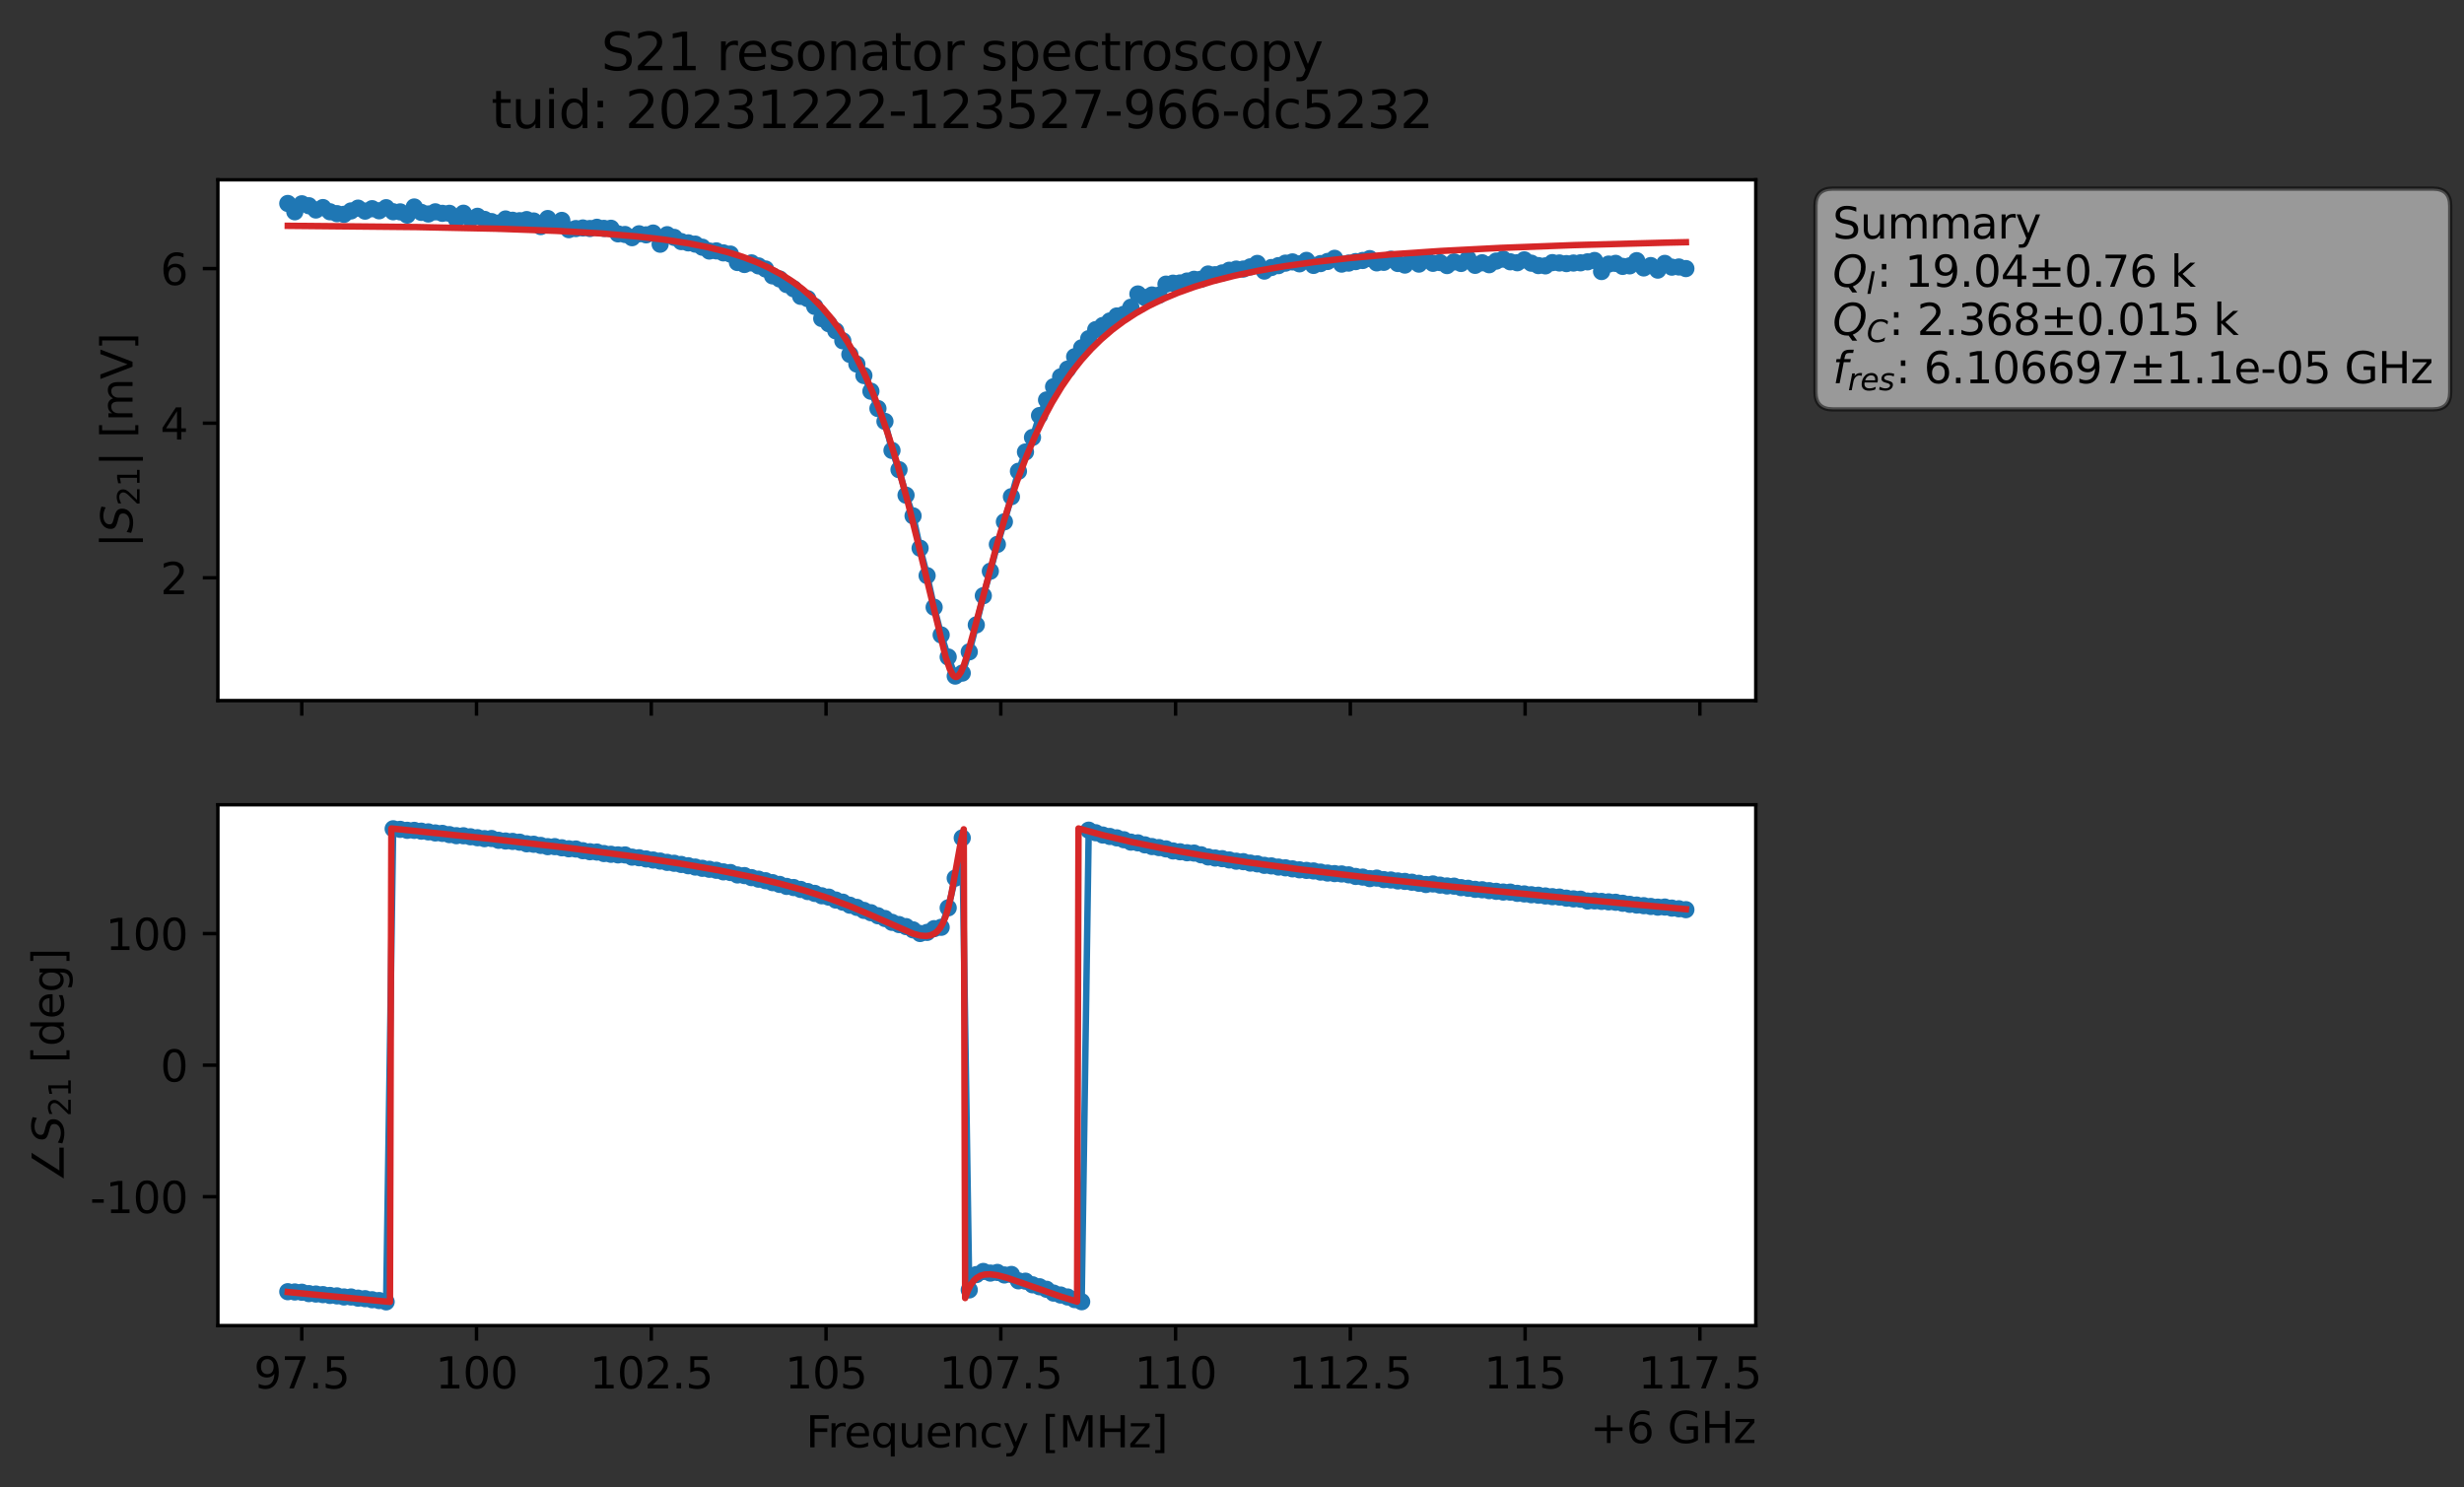 <?xml version="1.0" encoding="utf-8" standalone="no"?>
<!DOCTYPE svg PUBLIC "-//W3C//DTD SVG 1.1//EN"
  "http://www.w3.org/Graphics/SVG/1.1/DTD/svg11.dtd">
<svg xmlns:xlink="http://www.w3.org/1999/xlink" width="572.171pt" height="345.428pt" viewBox="0 0 572.171 345.428" xmlns="http://www.w3.org/2000/svg" version="1.1">
 <rect x="0" y="0" width="572.171" height="345.428" fill="#333333" stroke="none"/>
 <defs>
  <style type="text/css">*{stroke-linejoin: round; stroke-linecap: butt}</style>
 </defs>
 <g id="figure_1">
  <g id="patch_1">
   <path d="M 0 345.428 
L 572.171 345.428 
L 572.171 -0 
L 0 -0 
L 0 345.428 
z
" style="fill: none; opacity: 0"/>
  </g>
  <g id="axes_1">
   <g id="patch_2">
    <path d="M 50.595 162.72 
L 407.715 162.72 
L 407.715 41.76 
L 50.595 41.76 
z
" style="fill: #ffffff"/>
   </g>
   <g id="matplotlib.axis_1">
    <g id="xtick_1">
     <g id="line2d_1">
      <defs>
       <path id="m46388e415c" d="M 0 0 
L 0 3.5 
" style="stroke: #000000; stroke-width: 0.8"/>
      </defs>
      <g>
       <use xlink:href="#m46388e415c" x="70.075" y="162.72" style="stroke: #000000; stroke-width: 0.8"/>
      </g>
     </g>
    </g>
    <g id="xtick_2">
     <g id="line2d_2">
      <g>
       <use xlink:href="#m46388e415c" x="110.656" y="162.72" style="stroke: #000000; stroke-width: 0.8"/>
      </g>
     </g>
    </g>
    <g id="xtick_3">
     <g id="line2d_3">
      <g>
       <use xlink:href="#m46388e415c" x="151.238" y="162.72" style="stroke: #000000; stroke-width: 0.8"/>
      </g>
     </g>
    </g>
    <g id="xtick_4">
     <g id="line2d_4">
      <g>
       <use xlink:href="#m46388e415c" x="191.82" y="162.72" style="stroke: #000000; stroke-width: 0.8"/>
      </g>
     </g>
    </g>
    <g id="xtick_5">
     <g id="line2d_5">
      <g>
       <use xlink:href="#m46388e415c" x="232.402" y="162.72" style="stroke: #000000; stroke-width: 0.8"/>
      </g>
     </g>
    </g>
    <g id="xtick_6">
     <g id="line2d_6">
      <g>
       <use xlink:href="#m46388e415c" x="272.984" y="162.72" style="stroke: #000000; stroke-width: 0.8"/>
      </g>
     </g>
    </g>
    <g id="xtick_7">
     <g id="line2d_7">
      <g>
       <use xlink:href="#m46388e415c" x="313.565" y="162.72" style="stroke: #000000; stroke-width: 0.8"/>
      </g>
     </g>
    </g>
    <g id="xtick_8">
     <g id="line2d_8">
      <g>
       <use xlink:href="#m46388e415c" x="354.147" y="162.72" style="stroke: #000000; stroke-width: 0.8"/>
      </g>
     </g>
    </g>
    <g id="xtick_9">
     <g id="line2d_9">
      <g>
       <use xlink:href="#m46388e415c" x="394.729" y="162.72" style="stroke: #000000; stroke-width: 0.8"/>
      </g>
     </g>
    </g>
   </g>
   <g id="matplotlib.axis_2">
    <g id="ytick_1">
     <g id="line2d_10">
      <defs>
       <path id="m047fb2827b" d="M 0 0 
L -3.5 0 
" style="stroke: #000000; stroke-width: 0.8"/>
      </defs>
      <g>
       <use xlink:href="#m047fb2827b" x="50.595" y="134.19" style="stroke: #000000; stroke-width: 0.8"/>
      </g>
     </g>
     <g id="text_1">
      <!-- 2 -->
      <g transform="translate(37.233 137.989) scale(0.1 -0.1)">
       <defs>
        <path id="DejaVuSans-32" d="M 1228 531 
L 3431 531 
L 3431 0 
L 469 0 
L 469 531 
Q 828 903 1448 1529 
Q 2069 2156 2228 2338 
Q 2531 2678 2651 2914 
Q 2772 3150 2772 3378 
Q 2772 3750 2511 3984 
Q 2250 4219 1831 4219 
Q 1534 4219 1204 4116 
Q 875 4013 500 3803 
L 500 4441 
Q 881 4594 1212 4672 
Q 1544 4750 1819 4750 
Q 2544 4750 2975 4387 
Q 3406 4025 3406 3419 
Q 3406 3131 3298 2873 
Q 3191 2616 2906 2266 
Q 2828 2175 2409 1742 
Q 1991 1309 1228 531 
z
" transform="scale(0.016)"/>
       </defs>
       <use xlink:href="#DejaVuSans-32"/>
      </g>
     </g>
    </g>
    <g id="ytick_2">
     <g id="line2d_11">
      <g>
       <use xlink:href="#m047fb2827b" x="50.595" y="98.287" style="stroke: #000000; stroke-width: 0.8"/>
      </g>
     </g>
     <g id="text_2">
      <!-- 4 -->
      <g transform="translate(37.233 102.086) scale(0.1 -0.1)">
       <defs>
        <path id="DejaVuSans-34" d="M 2419 4116 
L 825 1625 
L 2419 1625 
L 2419 4116 
z
M 2253 4666 
L 3047 4666 
L 3047 1625 
L 3713 1625 
L 3713 1100 
L 3047 1100 
L 3047 0 
L 2419 0 
L 2419 1100 
L 313 1100 
L 313 1709 
L 2253 4666 
z
" transform="scale(0.016)"/>
       </defs>
       <use xlink:href="#DejaVuSans-34"/>
      </g>
     </g>
    </g>
    <g id="ytick_3">
     <g id="line2d_12">
      <g>
       <use xlink:href="#m047fb2827b" x="50.595" y="62.383" style="stroke: #000000; stroke-width: 0.8"/>
      </g>
     </g>
     <g id="text_3">
      <!-- 6 -->
      <g transform="translate(37.233 66.182) scale(0.1 -0.1)">
       <defs>
        <path id="DejaVuSans-36" d="M 2113 2584 
Q 1688 2584 1439 2293 
Q 1191 2003 1191 1497 
Q 1191 994 1439 701 
Q 1688 409 2113 409 
Q 2538 409 2786 701 
Q 3034 994 3034 1497 
Q 3034 2003 2786 2293 
Q 2538 2584 2113 2584 
z
M 3366 4563 
L 3366 3988 
Q 3128 4100 2886 4159 
Q 2644 4219 2406 4219 
Q 1781 4219 1451 3797 
Q 1122 3375 1075 2522 
Q 1259 2794 1537 2939 
Q 1816 3084 2150 3084 
Q 2853 3084 3261 2657 
Q 3669 2231 3669 1497 
Q 3669 778 3244 343 
Q 2819 -91 2113 -91 
Q 1303 -91 875 529 
Q 447 1150 447 2328 
Q 447 3434 972 4092 
Q 1497 4750 2381 4750 
Q 2619 4750 2861 4703 
Q 3103 4656 3366 4563 
z
" transform="scale(0.016)"/>
       </defs>
       <use xlink:href="#DejaVuSans-36"/>
      </g>
     </g>
    </g>
    <g id="text_4">
     <!-- $|S_{21}|$ [mV] -->
     <g transform="translate(30.833 127.19) rotate(-90) scale(0.1 -0.1)">
      <defs>
       <path id="DejaVuSans-7c" d="M 1344 4891 
L 1344 -1509 
L 813 -1509 
L 813 4891 
L 1344 4891 
z
" transform="scale(0.016)"/>
       <path id="DejaVuSans-Oblique-53" d="M 3859 4513 
L 3738 3897 
Q 3422 4066 3111 4152 
Q 2800 4238 2509 4238 
Q 1944 4238 1609 3991 
Q 1275 3744 1275 3334 
Q 1275 3109 1398 2989 
Q 1522 2869 2034 2731 
L 2413 2638 
Q 3053 2472 3303 2217 
Q 3553 1963 3553 1503 
Q 3553 797 2998 353 
Q 2444 -91 1538 -91 
Q 1166 -91 791 -17 
Q 416 56 38 206 
L 166 856 
Q 513 641 861 531 
Q 1209 422 1556 422 
Q 2147 422 2503 684 
Q 2859 947 2859 1369 
Q 2859 1650 2717 1795 
Q 2575 1941 2106 2059 
L 1728 2156 
Q 1081 2325 845 2545 
Q 609 2766 609 3163 
Q 609 3859 1145 4304 
Q 1681 4750 2541 4750 
Q 2875 4750 3203 4690 
Q 3531 4631 3859 4513 
z
" transform="scale(0.016)"/>
       <path id="DejaVuSans-31" d="M 794 531 
L 1825 531 
L 1825 4091 
L 703 3866 
L 703 4441 
L 1819 4666 
L 2450 4666 
L 2450 531 
L 3481 531 
L 3481 0 
L 794 0 
L 794 531 
z
" transform="scale(0.016)"/>
       <path id="DejaVuSans-20" transform="scale(0.016)"/>
       <path id="DejaVuSans-5b" d="M 550 4863 
L 1875 4863 
L 1875 4416 
L 1125 4416 
L 1125 -397 
L 1875 -397 
L 1875 -844 
L 550 -844 
L 550 4863 
z
" transform="scale(0.016)"/>
       <path id="DejaVuSans-6d" d="M 3328 2828 
Q 3544 3216 3844 3400 
Q 4144 3584 4550 3584 
Q 5097 3584 5394 3201 
Q 5691 2819 5691 2113 
L 5691 0 
L 5113 0 
L 5113 2094 
Q 5113 2597 4934 2840 
Q 4756 3084 4391 3084 
Q 3944 3084 3684 2787 
Q 3425 2491 3425 1978 
L 3425 0 
L 2847 0 
L 2847 2094 
Q 2847 2600 2669 2842 
Q 2491 3084 2119 3084 
Q 1678 3084 1418 2786 
Q 1159 2488 1159 1978 
L 1159 0 
L 581 0 
L 581 3500 
L 1159 3500 
L 1159 2956 
Q 1356 3278 1631 3431 
Q 1906 3584 2284 3584 
Q 2666 3584 2933 3390 
Q 3200 3197 3328 2828 
z
" transform="scale(0.016)"/>
       <path id="DejaVuSans-56" d="M 1831 0 
L 50 4666 
L 709 4666 
L 2188 738 
L 3669 4666 
L 4325 4666 
L 2547 0 
L 1831 0 
z
" transform="scale(0.016)"/>
       <path id="DejaVuSans-5d" d="M 1947 4863 
L 1947 -844 
L 622 -844 
L 622 -397 
L 1369 -397 
L 1369 4416 
L 622 4416 
L 622 4863 
L 1947 4863 
z
" transform="scale(0.016)"/>
      </defs>
      <use xlink:href="#DejaVuSans-7c" transform="translate(0 0.578)"/>
      <use xlink:href="#DejaVuSans-Oblique-53" transform="translate(33.691 0.578)"/>
      <use xlink:href="#DejaVuSans-32" transform="translate(97.168 -15.828) scale(0.7)"/>
      <use xlink:href="#DejaVuSans-31" transform="translate(141.704 -15.828) scale(0.7)"/>
      <use xlink:href="#DejaVuSans-7c" transform="translate(188.975 0.578)"/>
      <use xlink:href="#DejaVuSans-20" transform="translate(222.666 0.578)"/>
      <use xlink:href="#DejaVuSans-5b" transform="translate(254.453 0.578)"/>
      <use xlink:href="#DejaVuSans-6d" transform="translate(293.467 0.578)"/>
      <use xlink:href="#DejaVuSans-56" transform="translate(390.879 0.578)"/>
      <use xlink:href="#DejaVuSans-5d" transform="translate(459.287 0.578)"/>
     </g>
    </g>
   </g>
   <g id="line2d_13">
    <path d="M 66.828 47.258 
L 68.459 49.185 
L 70.091 47.334 
L 71.722 47.781 
L 73.354 48.773 
L 74.985 48.207 
L 76.617 49.183 
L 78.248 49.623 
L 79.879 49.782 
L 81.511 48.989 
L 83.142 48.34 
L 84.774 49.035 
L 86.405 48.468 
L 88.037 48.957 
L 89.668 48.24 
L 91.299 49.18 
L 92.931 49.209 
L 94.562 49.955 
L 96.194 48.073 
L 97.825 49.327 
L 99.457 49.702 
L 101.088 49.198 
L 102.719 49.552 
L 104.351 49.547 
L 105.982 50.918 
L 107.614 49.523 
L 109.245 50.889 
L 110.877 50.235 
L 112.508 50.955 
L 114.14 51.463 
L 115.771 51.821 
L 117.402 50.858 
L 119.034 51.158 
L 120.665 51.261 
L 122.297 50.998 
L 123.928 51.325 
L 125.56 52.623 
L 127.191 50.755 
L 128.822 52.117 
L 130.454 51.19 
L 132.085 53.342 
L 133.717 53.085 
L 135.348 52.949 
L 136.98 53.072 
L 138.611 52.789 
L 140.242 53.042 
L 141.874 53.014 
L 143.505 54.313 
L 145.137 54.462 
L 146.768 55.206 
L 148.4 54.3 
L 150.031 54.543 
L 151.662 54.128 
L 153.294 56.721 
L 154.925 54.507 
L 156.557 55.135 
L 158.188 56.109 
L 161.451 56.7 
L 163.082 57.416 
L 164.714 58.302 
L 166.345 58.269 
L 167.977 58.732 
L 169.608 59.014 
L 171.24 60.969 
L 172.871 61.43 
L 174.502 61.058 
L 177.765 62.471 
L 179.397 64.076 
L 181.028 64.786 
L 182.66 66.082 
L 184.291 67.071 
L 185.922 68.832 
L 187.554 69.366 
L 189.185 71.167 
L 190.817 73.979 
L 192.448 75.18 
L 194.08 76.842 
L 195.711 79.16 
L 197.342 82.314 
L 198.974 84.566 
L 200.605 87.217 
L 202.237 90.864 
L 203.868 94.886 
L 205.5 97.875 
L 207.131 104.615 
L 208.762 109.084 
L 210.394 115.009 
L 212.025 119.811 
L 213.657 127.319 
L 215.288 133.693 
L 216.92 141.036 
L 218.551 147.464 
L 220.182 152.59 
L 221.814 157.021 
L 223.445 156.335 
L 225.077 151.392 
L 226.708 145.138 
L 228.34 138.353 
L 229.971 132.667 
L 231.602 126.44 
L 233.234 121.186 
L 236.497 109.456 
L 238.128 104.978 
L 239.76 101.596 
L 241.391 96.514 
L 243.022 92.89 
L 244.654 89.819 
L 246.285 87.529 
L 247.917 85.726 
L 249.548 82.856 
L 254.442 76.558 
L 257.705 74.553 
L 259.337 73.387 
L 260.968 72.995 
L 262.6 71.361 
L 264.231 68.276 
L 265.862 69.121 
L 267.494 68.512 
L 269.125 68.561 
L 270.757 65.994 
L 272.388 65.772 
L 274.02 65.719 
L 277.282 64.869 
L 278.914 64.844 
L 280.545 63.643 
L 282.177 63.801 
L 283.808 63.393 
L 285.44 62.77 
L 287.071 62.498 
L 288.703 62.492 
L 290.334 61.976 
L 291.965 61.18 
L 293.597 62.963 
L 295.228 62.133 
L 296.86 61.695 
L 298.491 61.116 
L 300.123 60.831 
L 301.754 61.275 
L 303.385 60.475 
L 305.017 61.643 
L 308.28 60.726 
L 309.911 59.993 
L 311.543 61.339 
L 313.174 61.106 
L 318.068 60.062 
L 319.7 61.051 
L 321.331 60.927 
L 322.963 60.2 
L 324.594 61.196 
L 326.225 61.564 
L 327.857 60.245 
L 329.488 61.342 
L 331.12 60.224 
L 332.751 61.156 
L 334.383 60.978 
L 336.014 61.682 
L 337.645 60.827 
L 339.277 61.188 
L 340.908 60.086 
L 342.54 61.628 
L 344.171 61.03 
L 345.803 61.483 
L 347.434 60.641 
L 349.065 60.179 
L 350.697 60.802 
L 352.328 61.021 
L 353.96 60.354 
L 355.591 61.125 
L 357.223 61.683 
L 358.854 61.748 
L 360.485 60.993 
L 363.748 61.221 
L 368.643 60.813 
L 370.274 60.501 
L 371.905 63.065 
L 373.537 61.337 
L 375.168 61.168 
L 376.8 61.872 
L 378.431 61.748 
L 380.063 60.54 
L 381.694 62.231 
L 383.325 61.678 
L 384.957 62.736 
L 386.588 61.176 
L 388.22 62.046 
L 389.851 62.007 
L 391.483 62.38 
L 391.483 62.38 
" clip-path="url(#pba8892893a)" style="fill: none; stroke: #1f77b4; stroke-width: 1.5; stroke-linecap: square"/>
    <defs>
     <path id="m826aa6c91b" d="M 0 1.5 
C 0.398 1.5 0.779 1.342 1.061 1.061 
C 1.342 0.779 1.5 0.398 1.5 0 
C 1.5 -0.398 1.342 -0.779 1.061 -1.061 
C 0.779 -1.342 0.398 -1.5 0 -1.5 
C -0.398 -1.5 -0.779 -1.342 -1.061 -1.061 
C -1.342 -0.779 -1.5 -0.398 -1.5 0 
C -1.5 0.398 -1.342 0.779 -1.061 1.061 
C -0.779 1.342 -0.398 1.5 0 1.5 
z
" style="stroke: #1f77b4"/>
    </defs>
    <g clip-path="url(#pba8892893a)">
     <use xlink:href="#m826aa6c91b" x="66.828" y="47.258" style="fill: #1f77b4; stroke: #1f77b4"/>
     <use xlink:href="#m826aa6c91b" x="68.459" y="49.185" style="fill: #1f77b4; stroke: #1f77b4"/>
     <use xlink:href="#m826aa6c91b" x="70.091" y="47.334" style="fill: #1f77b4; stroke: #1f77b4"/>
     <use xlink:href="#m826aa6c91b" x="71.722" y="47.781" style="fill: #1f77b4; stroke: #1f77b4"/>
     <use xlink:href="#m826aa6c91b" x="73.354" y="48.773" style="fill: #1f77b4; stroke: #1f77b4"/>
     <use xlink:href="#m826aa6c91b" x="74.985" y="48.207" style="fill: #1f77b4; stroke: #1f77b4"/>
     <use xlink:href="#m826aa6c91b" x="76.617" y="49.183" style="fill: #1f77b4; stroke: #1f77b4"/>
     <use xlink:href="#m826aa6c91b" x="78.248" y="49.623" style="fill: #1f77b4; stroke: #1f77b4"/>
     <use xlink:href="#m826aa6c91b" x="79.879" y="49.782" style="fill: #1f77b4; stroke: #1f77b4"/>
     <use xlink:href="#m826aa6c91b" x="81.511" y="48.989" style="fill: #1f77b4; stroke: #1f77b4"/>
     <use xlink:href="#m826aa6c91b" x="83.142" y="48.34" style="fill: #1f77b4; stroke: #1f77b4"/>
     <use xlink:href="#m826aa6c91b" x="84.774" y="49.035" style="fill: #1f77b4; stroke: #1f77b4"/>
     <use xlink:href="#m826aa6c91b" x="86.405" y="48.468" style="fill: #1f77b4; stroke: #1f77b4"/>
     <use xlink:href="#m826aa6c91b" x="88.037" y="48.957" style="fill: #1f77b4; stroke: #1f77b4"/>
     <use xlink:href="#m826aa6c91b" x="89.668" y="48.24" style="fill: #1f77b4; stroke: #1f77b4"/>
     <use xlink:href="#m826aa6c91b" x="91.299" y="49.18" style="fill: #1f77b4; stroke: #1f77b4"/>
     <use xlink:href="#m826aa6c91b" x="92.931" y="49.209" style="fill: #1f77b4; stroke: #1f77b4"/>
     <use xlink:href="#m826aa6c91b" x="94.562" y="49.955" style="fill: #1f77b4; stroke: #1f77b4"/>
     <use xlink:href="#m826aa6c91b" x="96.194" y="48.073" style="fill: #1f77b4; stroke: #1f77b4"/>
     <use xlink:href="#m826aa6c91b" x="97.825" y="49.327" style="fill: #1f77b4; stroke: #1f77b4"/>
     <use xlink:href="#m826aa6c91b" x="99.457" y="49.702" style="fill: #1f77b4; stroke: #1f77b4"/>
     <use xlink:href="#m826aa6c91b" x="101.088" y="49.198" style="fill: #1f77b4; stroke: #1f77b4"/>
     <use xlink:href="#m826aa6c91b" x="102.719" y="49.552" style="fill: #1f77b4; stroke: #1f77b4"/>
     <use xlink:href="#m826aa6c91b" x="104.351" y="49.547" style="fill: #1f77b4; stroke: #1f77b4"/>
     <use xlink:href="#m826aa6c91b" x="105.982" y="50.918" style="fill: #1f77b4; stroke: #1f77b4"/>
     <use xlink:href="#m826aa6c91b" x="107.614" y="49.523" style="fill: #1f77b4; stroke: #1f77b4"/>
     <use xlink:href="#m826aa6c91b" x="109.245" y="50.889" style="fill: #1f77b4; stroke: #1f77b4"/>
     <use xlink:href="#m826aa6c91b" x="110.877" y="50.235" style="fill: #1f77b4; stroke: #1f77b4"/>
     <use xlink:href="#m826aa6c91b" x="112.508" y="50.955" style="fill: #1f77b4; stroke: #1f77b4"/>
     <use xlink:href="#m826aa6c91b" x="114.14" y="51.463" style="fill: #1f77b4; stroke: #1f77b4"/>
     <use xlink:href="#m826aa6c91b" x="115.771" y="51.821" style="fill: #1f77b4; stroke: #1f77b4"/>
     <use xlink:href="#m826aa6c91b" x="117.402" y="50.858" style="fill: #1f77b4; stroke: #1f77b4"/>
     <use xlink:href="#m826aa6c91b" x="119.034" y="51.158" style="fill: #1f77b4; stroke: #1f77b4"/>
     <use xlink:href="#m826aa6c91b" x="120.665" y="51.261" style="fill: #1f77b4; stroke: #1f77b4"/>
     <use xlink:href="#m826aa6c91b" x="122.297" y="50.998" style="fill: #1f77b4; stroke: #1f77b4"/>
     <use xlink:href="#m826aa6c91b" x="123.928" y="51.325" style="fill: #1f77b4; stroke: #1f77b4"/>
     <use xlink:href="#m826aa6c91b" x="125.56" y="52.623" style="fill: #1f77b4; stroke: #1f77b4"/>
     <use xlink:href="#m826aa6c91b" x="127.191" y="50.755" style="fill: #1f77b4; stroke: #1f77b4"/>
     <use xlink:href="#m826aa6c91b" x="128.822" y="52.117" style="fill: #1f77b4; stroke: #1f77b4"/>
     <use xlink:href="#m826aa6c91b" x="130.454" y="51.19" style="fill: #1f77b4; stroke: #1f77b4"/>
     <use xlink:href="#m826aa6c91b" x="132.085" y="53.342" style="fill: #1f77b4; stroke: #1f77b4"/>
     <use xlink:href="#m826aa6c91b" x="133.717" y="53.085" style="fill: #1f77b4; stroke: #1f77b4"/>
     <use xlink:href="#m826aa6c91b" x="135.348" y="52.949" style="fill: #1f77b4; stroke: #1f77b4"/>
     <use xlink:href="#m826aa6c91b" x="136.98" y="53.072" style="fill: #1f77b4; stroke: #1f77b4"/>
     <use xlink:href="#m826aa6c91b" x="138.611" y="52.789" style="fill: #1f77b4; stroke: #1f77b4"/>
     <use xlink:href="#m826aa6c91b" x="140.242" y="53.042" style="fill: #1f77b4; stroke: #1f77b4"/>
     <use xlink:href="#m826aa6c91b" x="141.874" y="53.014" style="fill: #1f77b4; stroke: #1f77b4"/>
     <use xlink:href="#m826aa6c91b" x="143.505" y="54.313" style="fill: #1f77b4; stroke: #1f77b4"/>
     <use xlink:href="#m826aa6c91b" x="145.137" y="54.462" style="fill: #1f77b4; stroke: #1f77b4"/>
     <use xlink:href="#m826aa6c91b" x="146.768" y="55.206" style="fill: #1f77b4; stroke: #1f77b4"/>
     <use xlink:href="#m826aa6c91b" x="148.4" y="54.3" style="fill: #1f77b4; stroke: #1f77b4"/>
     <use xlink:href="#m826aa6c91b" x="150.031" y="54.543" style="fill: #1f77b4; stroke: #1f77b4"/>
     <use xlink:href="#m826aa6c91b" x="151.662" y="54.128" style="fill: #1f77b4; stroke: #1f77b4"/>
     <use xlink:href="#m826aa6c91b" x="153.294" y="56.721" style="fill: #1f77b4; stroke: #1f77b4"/>
     <use xlink:href="#m826aa6c91b" x="154.925" y="54.507" style="fill: #1f77b4; stroke: #1f77b4"/>
     <use xlink:href="#m826aa6c91b" x="156.557" y="55.135" style="fill: #1f77b4; stroke: #1f77b4"/>
     <use xlink:href="#m826aa6c91b" x="158.188" y="56.109" style="fill: #1f77b4; stroke: #1f77b4"/>
     <use xlink:href="#m826aa6c91b" x="159.82" y="56.407" style="fill: #1f77b4; stroke: #1f77b4"/>
     <use xlink:href="#m826aa6c91b" x="161.451" y="56.7" style="fill: #1f77b4; stroke: #1f77b4"/>
     <use xlink:href="#m826aa6c91b" x="163.082" y="57.416" style="fill: #1f77b4; stroke: #1f77b4"/>
     <use xlink:href="#m826aa6c91b" x="164.714" y="58.302" style="fill: #1f77b4; stroke: #1f77b4"/>
     <use xlink:href="#m826aa6c91b" x="166.345" y="58.269" style="fill: #1f77b4; stroke: #1f77b4"/>
     <use xlink:href="#m826aa6c91b" x="167.977" y="58.732" style="fill: #1f77b4; stroke: #1f77b4"/>
     <use xlink:href="#m826aa6c91b" x="169.608" y="59.014" style="fill: #1f77b4; stroke: #1f77b4"/>
     <use xlink:href="#m826aa6c91b" x="171.24" y="60.969" style="fill: #1f77b4; stroke: #1f77b4"/>
     <use xlink:href="#m826aa6c91b" x="172.871" y="61.43" style="fill: #1f77b4; stroke: #1f77b4"/>
     <use xlink:href="#m826aa6c91b" x="174.502" y="61.058" style="fill: #1f77b4; stroke: #1f77b4"/>
     <use xlink:href="#m826aa6c91b" x="176.134" y="61.756" style="fill: #1f77b4; stroke: #1f77b4"/>
     <use xlink:href="#m826aa6c91b" x="177.765" y="62.471" style="fill: #1f77b4; stroke: #1f77b4"/>
     <use xlink:href="#m826aa6c91b" x="179.397" y="64.076" style="fill: #1f77b4; stroke: #1f77b4"/>
     <use xlink:href="#m826aa6c91b" x="181.028" y="64.786" style="fill: #1f77b4; stroke: #1f77b4"/>
     <use xlink:href="#m826aa6c91b" x="182.66" y="66.082" style="fill: #1f77b4; stroke: #1f77b4"/>
     <use xlink:href="#m826aa6c91b" x="184.291" y="67.071" style="fill: #1f77b4; stroke: #1f77b4"/>
     <use xlink:href="#m826aa6c91b" x="185.922" y="68.832" style="fill: #1f77b4; stroke: #1f77b4"/>
     <use xlink:href="#m826aa6c91b" x="187.554" y="69.366" style="fill: #1f77b4; stroke: #1f77b4"/>
     <use xlink:href="#m826aa6c91b" x="189.185" y="71.167" style="fill: #1f77b4; stroke: #1f77b4"/>
     <use xlink:href="#m826aa6c91b" x="190.817" y="73.979" style="fill: #1f77b4; stroke: #1f77b4"/>
     <use xlink:href="#m826aa6c91b" x="192.448" y="75.18" style="fill: #1f77b4; stroke: #1f77b4"/>
     <use xlink:href="#m826aa6c91b" x="194.08" y="76.842" style="fill: #1f77b4; stroke: #1f77b4"/>
     <use xlink:href="#m826aa6c91b" x="195.711" y="79.16" style="fill: #1f77b4; stroke: #1f77b4"/>
     <use xlink:href="#m826aa6c91b" x="197.342" y="82.314" style="fill: #1f77b4; stroke: #1f77b4"/>
     <use xlink:href="#m826aa6c91b" x="198.974" y="84.566" style="fill: #1f77b4; stroke: #1f77b4"/>
     <use xlink:href="#m826aa6c91b" x="200.605" y="87.217" style="fill: #1f77b4; stroke: #1f77b4"/>
     <use xlink:href="#m826aa6c91b" x="202.237" y="90.864" style="fill: #1f77b4; stroke: #1f77b4"/>
     <use xlink:href="#m826aa6c91b" x="203.868" y="94.886" style="fill: #1f77b4; stroke: #1f77b4"/>
     <use xlink:href="#m826aa6c91b" x="205.5" y="97.875" style="fill: #1f77b4; stroke: #1f77b4"/>
     <use xlink:href="#m826aa6c91b" x="207.131" y="104.615" style="fill: #1f77b4; stroke: #1f77b4"/>
     <use xlink:href="#m826aa6c91b" x="208.762" y="109.084" style="fill: #1f77b4; stroke: #1f77b4"/>
     <use xlink:href="#m826aa6c91b" x="210.394" y="115.009" style="fill: #1f77b4; stroke: #1f77b4"/>
     <use xlink:href="#m826aa6c91b" x="212.025" y="119.811" style="fill: #1f77b4; stroke: #1f77b4"/>
     <use xlink:href="#m826aa6c91b" x="213.657" y="127.319" style="fill: #1f77b4; stroke: #1f77b4"/>
     <use xlink:href="#m826aa6c91b" x="215.288" y="133.693" style="fill: #1f77b4; stroke: #1f77b4"/>
     <use xlink:href="#m826aa6c91b" x="216.92" y="141.036" style="fill: #1f77b4; stroke: #1f77b4"/>
     <use xlink:href="#m826aa6c91b" x="218.551" y="147.464" style="fill: #1f77b4; stroke: #1f77b4"/>
     <use xlink:href="#m826aa6c91b" x="220.182" y="152.59" style="fill: #1f77b4; stroke: #1f77b4"/>
     <use xlink:href="#m826aa6c91b" x="221.814" y="157.021" style="fill: #1f77b4; stroke: #1f77b4"/>
     <use xlink:href="#m826aa6c91b" x="223.445" y="156.335" style="fill: #1f77b4; stroke: #1f77b4"/>
     <use xlink:href="#m826aa6c91b" x="225.077" y="151.392" style="fill: #1f77b4; stroke: #1f77b4"/>
     <use xlink:href="#m826aa6c91b" x="226.708" y="145.138" style="fill: #1f77b4; stroke: #1f77b4"/>
     <use xlink:href="#m826aa6c91b" x="228.34" y="138.353" style="fill: #1f77b4; stroke: #1f77b4"/>
     <use xlink:href="#m826aa6c91b" x="229.971" y="132.667" style="fill: #1f77b4; stroke: #1f77b4"/>
     <use xlink:href="#m826aa6c91b" x="231.602" y="126.44" style="fill: #1f77b4; stroke: #1f77b4"/>
     <use xlink:href="#m826aa6c91b" x="233.234" y="121.186" style="fill: #1f77b4; stroke: #1f77b4"/>
     <use xlink:href="#m826aa6c91b" x="234.865" y="115.354" style="fill: #1f77b4; stroke: #1f77b4"/>
     <use xlink:href="#m826aa6c91b" x="236.497" y="109.456" style="fill: #1f77b4; stroke: #1f77b4"/>
     <use xlink:href="#m826aa6c91b" x="238.128" y="104.978" style="fill: #1f77b4; stroke: #1f77b4"/>
     <use xlink:href="#m826aa6c91b" x="239.76" y="101.596" style="fill: #1f77b4; stroke: #1f77b4"/>
     <use xlink:href="#m826aa6c91b" x="241.391" y="96.514" style="fill: #1f77b4; stroke: #1f77b4"/>
     <use xlink:href="#m826aa6c91b" x="243.022" y="92.89" style="fill: #1f77b4; stroke: #1f77b4"/>
     <use xlink:href="#m826aa6c91b" x="244.654" y="89.819" style="fill: #1f77b4; stroke: #1f77b4"/>
     <use xlink:href="#m826aa6c91b" x="246.285" y="87.529" style="fill: #1f77b4; stroke: #1f77b4"/>
     <use xlink:href="#m826aa6c91b" x="247.917" y="85.726" style="fill: #1f77b4; stroke: #1f77b4"/>
     <use xlink:href="#m826aa6c91b" x="249.548" y="82.856" style="fill: #1f77b4; stroke: #1f77b4"/>
     <use xlink:href="#m826aa6c91b" x="251.18" y="80.782" style="fill: #1f77b4; stroke: #1f77b4"/>
     <use xlink:href="#m826aa6c91b" x="252.811" y="78.66" style="fill: #1f77b4; stroke: #1f77b4"/>
     <use xlink:href="#m826aa6c91b" x="254.442" y="76.558" style="fill: #1f77b4; stroke: #1f77b4"/>
     <use xlink:href="#m826aa6c91b" x="256.074" y="75.601" style="fill: #1f77b4; stroke: #1f77b4"/>
     <use xlink:href="#m826aa6c91b" x="257.705" y="74.553" style="fill: #1f77b4; stroke: #1f77b4"/>
     <use xlink:href="#m826aa6c91b" x="259.337" y="73.387" style="fill: #1f77b4; stroke: #1f77b4"/>
     <use xlink:href="#m826aa6c91b" x="260.968" y="72.995" style="fill: #1f77b4; stroke: #1f77b4"/>
     <use xlink:href="#m826aa6c91b" x="262.6" y="71.361" style="fill: #1f77b4; stroke: #1f77b4"/>
     <use xlink:href="#m826aa6c91b" x="264.231" y="68.276" style="fill: #1f77b4; stroke: #1f77b4"/>
     <use xlink:href="#m826aa6c91b" x="265.862" y="69.121" style="fill: #1f77b4; stroke: #1f77b4"/>
     <use xlink:href="#m826aa6c91b" x="267.494" y="68.512" style="fill: #1f77b4; stroke: #1f77b4"/>
     <use xlink:href="#m826aa6c91b" x="269.125" y="68.561" style="fill: #1f77b4; stroke: #1f77b4"/>
     <use xlink:href="#m826aa6c91b" x="270.757" y="65.994" style="fill: #1f77b4; stroke: #1f77b4"/>
     <use xlink:href="#m826aa6c91b" x="272.388" y="65.772" style="fill: #1f77b4; stroke: #1f77b4"/>
     <use xlink:href="#m826aa6c91b" x="274.02" y="65.719" style="fill: #1f77b4; stroke: #1f77b4"/>
     <use xlink:href="#m826aa6c91b" x="275.651" y="65.273" style="fill: #1f77b4; stroke: #1f77b4"/>
     <use xlink:href="#m826aa6c91b" x="277.282" y="64.869" style="fill: #1f77b4; stroke: #1f77b4"/>
     <use xlink:href="#m826aa6c91b" x="278.914" y="64.844" style="fill: #1f77b4; stroke: #1f77b4"/>
     <use xlink:href="#m826aa6c91b" x="280.545" y="63.643" style="fill: #1f77b4; stroke: #1f77b4"/>
     <use xlink:href="#m826aa6c91b" x="282.177" y="63.801" style="fill: #1f77b4; stroke: #1f77b4"/>
     <use xlink:href="#m826aa6c91b" x="283.808" y="63.393" style="fill: #1f77b4; stroke: #1f77b4"/>
     <use xlink:href="#m826aa6c91b" x="285.44" y="62.77" style="fill: #1f77b4; stroke: #1f77b4"/>
     <use xlink:href="#m826aa6c91b" x="287.071" y="62.498" style="fill: #1f77b4; stroke: #1f77b4"/>
     <use xlink:href="#m826aa6c91b" x="288.703" y="62.492" style="fill: #1f77b4; stroke: #1f77b4"/>
     <use xlink:href="#m826aa6c91b" x="290.334" y="61.976" style="fill: #1f77b4; stroke: #1f77b4"/>
     <use xlink:href="#m826aa6c91b" x="291.965" y="61.18" style="fill: #1f77b4; stroke: #1f77b4"/>
     <use xlink:href="#m826aa6c91b" x="293.597" y="62.963" style="fill: #1f77b4; stroke: #1f77b4"/>
     <use xlink:href="#m826aa6c91b" x="295.228" y="62.133" style="fill: #1f77b4; stroke: #1f77b4"/>
     <use xlink:href="#m826aa6c91b" x="296.86" y="61.695" style="fill: #1f77b4; stroke: #1f77b4"/>
     <use xlink:href="#m826aa6c91b" x="298.491" y="61.116" style="fill: #1f77b4; stroke: #1f77b4"/>
     <use xlink:href="#m826aa6c91b" x="300.123" y="60.831" style="fill: #1f77b4; stroke: #1f77b4"/>
     <use xlink:href="#m826aa6c91b" x="301.754" y="61.275" style="fill: #1f77b4; stroke: #1f77b4"/>
     <use xlink:href="#m826aa6c91b" x="303.385" y="60.475" style="fill: #1f77b4; stroke: #1f77b4"/>
     <use xlink:href="#m826aa6c91b" x="305.017" y="61.643" style="fill: #1f77b4; stroke: #1f77b4"/>
     <use xlink:href="#m826aa6c91b" x="306.648" y="61.218" style="fill: #1f77b4; stroke: #1f77b4"/>
     <use xlink:href="#m826aa6c91b" x="308.28" y="60.726" style="fill: #1f77b4; stroke: #1f77b4"/>
     <use xlink:href="#m826aa6c91b" x="309.911" y="59.993" style="fill: #1f77b4; stroke: #1f77b4"/>
     <use xlink:href="#m826aa6c91b" x="311.543" y="61.339" style="fill: #1f77b4; stroke: #1f77b4"/>
     <use xlink:href="#m826aa6c91b" x="313.174" y="61.106" style="fill: #1f77b4; stroke: #1f77b4"/>
     <use xlink:href="#m826aa6c91b" x="314.805" y="60.755" style="fill: #1f77b4; stroke: #1f77b4"/>
     <use xlink:href="#m826aa6c91b" x="316.437" y="60.499" style="fill: #1f77b4; stroke: #1f77b4"/>
     <use xlink:href="#m826aa6c91b" x="318.068" y="60.062" style="fill: #1f77b4; stroke: #1f77b4"/>
     <use xlink:href="#m826aa6c91b" x="319.7" y="61.051" style="fill: #1f77b4; stroke: #1f77b4"/>
     <use xlink:href="#m826aa6c91b" x="321.331" y="60.927" style="fill: #1f77b4; stroke: #1f77b4"/>
     <use xlink:href="#m826aa6c91b" x="322.963" y="60.2" style="fill: #1f77b4; stroke: #1f77b4"/>
     <use xlink:href="#m826aa6c91b" x="324.594" y="61.196" style="fill: #1f77b4; stroke: #1f77b4"/>
     <use xlink:href="#m826aa6c91b" x="326.225" y="61.564" style="fill: #1f77b4; stroke: #1f77b4"/>
     <use xlink:href="#m826aa6c91b" x="327.857" y="60.245" style="fill: #1f77b4; stroke: #1f77b4"/>
     <use xlink:href="#m826aa6c91b" x="329.488" y="61.342" style="fill: #1f77b4; stroke: #1f77b4"/>
     <use xlink:href="#m826aa6c91b" x="331.12" y="60.224" style="fill: #1f77b4; stroke: #1f77b4"/>
     <use xlink:href="#m826aa6c91b" x="332.751" y="61.156" style="fill: #1f77b4; stroke: #1f77b4"/>
     <use xlink:href="#m826aa6c91b" x="334.383" y="60.978" style="fill: #1f77b4; stroke: #1f77b4"/>
     <use xlink:href="#m826aa6c91b" x="336.014" y="61.682" style="fill: #1f77b4; stroke: #1f77b4"/>
     <use xlink:href="#m826aa6c91b" x="337.645" y="60.827" style="fill: #1f77b4; stroke: #1f77b4"/>
     <use xlink:href="#m826aa6c91b" x="339.277" y="61.188" style="fill: #1f77b4; stroke: #1f77b4"/>
     <use xlink:href="#m826aa6c91b" x="340.908" y="60.086" style="fill: #1f77b4; stroke: #1f77b4"/>
     <use xlink:href="#m826aa6c91b" x="342.54" y="61.628" style="fill: #1f77b4; stroke: #1f77b4"/>
     <use xlink:href="#m826aa6c91b" x="344.171" y="61.03" style="fill: #1f77b4; stroke: #1f77b4"/>
     <use xlink:href="#m826aa6c91b" x="345.803" y="61.483" style="fill: #1f77b4; stroke: #1f77b4"/>
     <use xlink:href="#m826aa6c91b" x="347.434" y="60.641" style="fill: #1f77b4; stroke: #1f77b4"/>
     <use xlink:href="#m826aa6c91b" x="349.065" y="60.179" style="fill: #1f77b4; stroke: #1f77b4"/>
     <use xlink:href="#m826aa6c91b" x="350.697" y="60.802" style="fill: #1f77b4; stroke: #1f77b4"/>
     <use xlink:href="#m826aa6c91b" x="352.328" y="61.021" style="fill: #1f77b4; stroke: #1f77b4"/>
     <use xlink:href="#m826aa6c91b" x="353.96" y="60.354" style="fill: #1f77b4; stroke: #1f77b4"/>
     <use xlink:href="#m826aa6c91b" x="355.591" y="61.125" style="fill: #1f77b4; stroke: #1f77b4"/>
     <use xlink:href="#m826aa6c91b" x="357.223" y="61.683" style="fill: #1f77b4; stroke: #1f77b4"/>
     <use xlink:href="#m826aa6c91b" x="358.854" y="61.748" style="fill: #1f77b4; stroke: #1f77b4"/>
     <use xlink:href="#m826aa6c91b" x="360.485" y="60.993" style="fill: #1f77b4; stroke: #1f77b4"/>
     <use xlink:href="#m826aa6c91b" x="362.117" y="61.076" style="fill: #1f77b4; stroke: #1f77b4"/>
     <use xlink:href="#m826aa6c91b" x="363.748" y="61.221" style="fill: #1f77b4; stroke: #1f77b4"/>
     <use xlink:href="#m826aa6c91b" x="365.38" y="61.091" style="fill: #1f77b4; stroke: #1f77b4"/>
     <use xlink:href="#m826aa6c91b" x="367.011" y="61.041" style="fill: #1f77b4; stroke: #1f77b4"/>
     <use xlink:href="#m826aa6c91b" x="368.643" y="60.813" style="fill: #1f77b4; stroke: #1f77b4"/>
     <use xlink:href="#m826aa6c91b" x="370.274" y="60.501" style="fill: #1f77b4; stroke: #1f77b4"/>
     <use xlink:href="#m826aa6c91b" x="371.905" y="63.065" style="fill: #1f77b4; stroke: #1f77b4"/>
     <use xlink:href="#m826aa6c91b" x="373.537" y="61.337" style="fill: #1f77b4; stroke: #1f77b4"/>
     <use xlink:href="#m826aa6c91b" x="375.168" y="61.168" style="fill: #1f77b4; stroke: #1f77b4"/>
     <use xlink:href="#m826aa6c91b" x="376.8" y="61.872" style="fill: #1f77b4; stroke: #1f77b4"/>
     <use xlink:href="#m826aa6c91b" x="378.431" y="61.748" style="fill: #1f77b4; stroke: #1f77b4"/>
     <use xlink:href="#m826aa6c91b" x="380.063" y="60.54" style="fill: #1f77b4; stroke: #1f77b4"/>
     <use xlink:href="#m826aa6c91b" x="381.694" y="62.231" style="fill: #1f77b4; stroke: #1f77b4"/>
     <use xlink:href="#m826aa6c91b" x="383.325" y="61.678" style="fill: #1f77b4; stroke: #1f77b4"/>
     <use xlink:href="#m826aa6c91b" x="384.957" y="62.736" style="fill: #1f77b4; stroke: #1f77b4"/>
     <use xlink:href="#m826aa6c91b" x="386.588" y="61.176" style="fill: #1f77b4; stroke: #1f77b4"/>
     <use xlink:href="#m826aa6c91b" x="388.22" y="62.046" style="fill: #1f77b4; stroke: #1f77b4"/>
     <use xlink:href="#m826aa6c91b" x="389.851" y="62.007" style="fill: #1f77b4; stroke: #1f77b4"/>
     <use xlink:href="#m826aa6c91b" x="391.483" y="62.38" style="fill: #1f77b4; stroke: #1f77b4"/>
    </g>
   </g>
   <g id="line2d_14">
    <path d="M 66.828 52.446 
L 96.726 52.736 
L 115.575 53.126 
L 129.224 53.622 
L 139.623 54.219 
L 147.748 54.901 
L 154.248 55.654 
L 159.772 56.503 
L 164.647 57.473 
L 168.872 58.538 
L 172.446 59.654 
L 175.696 60.885 
L 178.621 62.214 
L 181.546 63.801 
L 184.146 65.479 
L 186.421 67.196 
L 188.695 69.19 
L 190.97 71.512 
L 192.92 73.807 
L 194.87 76.43 
L 196.82 79.429 
L 198.77 82.857 
L 200.72 86.77 
L 202.669 91.224 
L 204.619 96.274 
L 206.569 101.963 
L 208.519 108.317 
L 210.794 116.563 
L 213.394 126.967 
L 219.568 152.515 
L 220.543 155.377 
L 221.193 156.647 
L 221.518 157.029 
L 221.843 157.222 
L 222.168 157.218 
L 222.493 157.019 
L 223.143 156.087 
L 223.793 154.575 
L 224.768 151.587 
L 226.393 145.663 
L 231.593 126.16 
L 233.868 118.602 
L 236.142 111.828 
L 238.417 105.826 
L 240.367 101.258 
L 242.317 97.178 
L 244.267 93.537 
L 246.542 89.785 
L 248.817 86.5 
L 251.091 83.618 
L 253.366 81.085 
L 255.641 78.851 
L 258.241 76.613 
L 260.841 74.66 
L 263.766 72.749 
L 266.69 71.092 
L 269.94 69.5 
L 273.515 67.997 
L 277.415 66.6 
L 281.64 65.317 
L 286.514 64.074 
L 292.039 62.908 
L 298.213 61.839 
L 305.363 60.836 
L 313.487 59.924 
L 323.237 59.064 
L 334.611 58.289 
L 348.585 57.57 
L 365.484 56.931 
L 386.933 56.353 
L 391.483 56.254 
L 391.483 56.254 
" clip-path="url(#pba8892893a)" style="fill: none; stroke: #d62728; stroke-width: 1.5; stroke-linecap: square"/>
   </g>
   <g id="patch_3">
    <path d="M 50.595 162.72 
L 50.595 41.76 
" style="fill: none; stroke: #000000; stroke-width: 0.8; stroke-linejoin: miter; stroke-linecap: square"/>
   </g>
   <g id="patch_4">
    <path d="M 407.715 162.72 
L 407.715 41.76 
" style="fill: none; stroke: #000000; stroke-width: 0.8; stroke-linejoin: miter; stroke-linecap: square"/>
   </g>
   <g id="patch_5">
    <path d="M 50.595 162.72 
L 407.715 162.72 
" style="fill: none; stroke: #000000; stroke-width: 0.8; stroke-linejoin: miter; stroke-linecap: square"/>
   </g>
   <g id="patch_6">
    <path d="M 50.595 41.76 
L 407.715 41.76 
" style="fill: none; stroke: #000000; stroke-width: 0.8; stroke-linejoin: miter; stroke-linecap: square"/>
   </g>
   <g id="text_5">
    <g id="patch_7">
     <path d="M 425.571 95.08 
L 564.971 95.08 
Q 568.971 95.08 568.971 91.08 
L 568.971 47.808 
Q 568.971 43.808 564.971 43.808 
L 425.571 43.808 
Q 421.571 43.808 421.571 47.808 
L 421.571 91.08 
Q 421.571 95.08 425.571 95.08 
z
" style="fill: #ffffff; opacity: 0.5; stroke: #000000; stroke-linejoin: miter"/>
    </g>
    <!-- Summary -->
    <g transform="translate(425.571 55.406) scale(0.1 -0.1)">
     <defs>
      <path id="DejaVuSans-53" d="M 3425 4513 
L 3425 3897 
Q 3066 4069 2747 4153 
Q 2428 4238 2131 4238 
Q 1616 4238 1336 4038 
Q 1056 3838 1056 3469 
Q 1056 3159 1242 3001 
Q 1428 2844 1947 2747 
L 2328 2669 
Q 3034 2534 3370 2195 
Q 3706 1856 3706 1288 
Q 3706 609 3251 259 
Q 2797 -91 1919 -91 
Q 1588 -91 1214 -16 
Q 841 59 441 206 
L 441 856 
Q 825 641 1194 531 
Q 1563 422 1919 422 
Q 2459 422 2753 634 
Q 3047 847 3047 1241 
Q 3047 1584 2836 1778 
Q 2625 1972 2144 2069 
L 1759 2144 
Q 1053 2284 737 2584 
Q 422 2884 422 3419 
Q 422 4038 858 4394 
Q 1294 4750 2059 4750 
Q 2388 4750 2728 4690 
Q 3069 4631 3425 4513 
z
" transform="scale(0.016)"/>
      <path id="DejaVuSans-75" d="M 544 1381 
L 544 3500 
L 1119 3500 
L 1119 1403 
Q 1119 906 1312 657 
Q 1506 409 1894 409 
Q 2359 409 2629 706 
Q 2900 1003 2900 1516 
L 2900 3500 
L 3475 3500 
L 3475 0 
L 2900 0 
L 2900 538 
Q 2691 219 2414 64 
Q 2138 -91 1772 -91 
Q 1169 -91 856 284 
Q 544 659 544 1381 
z
M 1991 3584 
L 1991 3584 
z
" transform="scale(0.016)"/>
      <path id="DejaVuSans-61" d="M 2194 1759 
Q 1497 1759 1228 1600 
Q 959 1441 959 1056 
Q 959 750 1161 570 
Q 1363 391 1709 391 
Q 2188 391 2477 730 
Q 2766 1069 2766 1631 
L 2766 1759 
L 2194 1759 
z
M 3341 1997 
L 3341 0 
L 2766 0 
L 2766 531 
Q 2569 213 2275 61 
Q 1981 -91 1556 -91 
Q 1019 -91 701 211 
Q 384 513 384 1019 
Q 384 1609 779 1909 
Q 1175 2209 1959 2209 
L 2766 2209 
L 2766 2266 
Q 2766 2663 2505 2880 
Q 2244 3097 1772 3097 
Q 1472 3097 1187 3025 
Q 903 2953 641 2809 
L 641 3341 
Q 956 3463 1253 3523 
Q 1550 3584 1831 3584 
Q 2591 3584 2966 3190 
Q 3341 2797 3341 1997 
z
" transform="scale(0.016)"/>
      <path id="DejaVuSans-72" d="M 2631 2963 
Q 2534 3019 2420 3045 
Q 2306 3072 2169 3072 
Q 1681 3072 1420 2755 
Q 1159 2438 1159 1844 
L 1159 0 
L 581 0 
L 581 3500 
L 1159 3500 
L 1159 2956 
Q 1341 3275 1631 3429 
Q 1922 3584 2338 3584 
Q 2397 3584 2469 3576 
Q 2541 3569 2628 3553 
L 2631 2963 
z
" transform="scale(0.016)"/>
      <path id="DejaVuSans-79" d="M 2059 -325 
Q 1816 -950 1584 -1140 
Q 1353 -1331 966 -1331 
L 506 -1331 
L 506 -850 
L 844 -850 
Q 1081 -850 1212 -737 
Q 1344 -625 1503 -206 
L 1606 56 
L 191 3500 
L 800 3500 
L 1894 763 
L 2988 3500 
L 3597 3500 
L 2059 -325 
z
" transform="scale(0.016)"/>
     </defs>
     <use xlink:href="#DejaVuSans-53"/>
     <use xlink:href="#DejaVuSans-75" x="63.477"/>
     <use xlink:href="#DejaVuSans-6d" x="126.855"/>
     <use xlink:href="#DejaVuSans-6d" x="224.268"/>
     <use xlink:href="#DejaVuSans-61" x="321.68"/>
     <use xlink:href="#DejaVuSans-72" x="382.959"/>
     <use xlink:href="#DejaVuSans-79" x="424.072"/>
    </g>
    <!-- $Q_I$: 19.04$\pm$0.76 k -->
    <g transform="translate(425.571 66.604) scale(0.1 -0.1)">
     <defs>
      <path id="DejaVuSans-Oblique-51" d="M 2309 -84 
Q 2275 -88 2237 -89 
Q 2200 -91 2125 -91 
Q 1250 -91 756 411 
Q 263 913 263 1797 
Q 263 2319 452 2844 
Q 641 3369 978 3788 
Q 1369 4269 1858 4509 
Q 2347 4750 2938 4750 
Q 3794 4750 4287 4245 
Q 4781 3741 4781 2869 
Q 4781 1928 4265 1147 
Q 3750 366 2919 44 
L 3553 -825 
L 2847 -825 
L 2309 -84 
z
M 2919 4238 
Q 2400 4238 2003 3986 
Q 1606 3734 1313 3219 
Q 1125 2891 1026 2522 
Q 928 2153 928 1778 
Q 928 1128 1239 775 
Q 1550 422 2119 422 
Q 2631 422 3032 676 
Q 3434 931 3719 1434 
Q 3909 1772 4009 2142 
Q 4109 2513 4109 2881 
Q 4109 3528 3796 3883 
Q 3484 4238 2919 4238 
z
" transform="scale(0.016)"/>
      <path id="DejaVuSans-Oblique-49" d="M 1081 4666 
L 1716 4666 
L 806 0 
L 172 0 
L 1081 4666 
z
" transform="scale(0.016)"/>
      <path id="DejaVuSans-3a" d="M 750 794 
L 1409 794 
L 1409 0 
L 750 0 
L 750 794 
z
M 750 3309 
L 1409 3309 
L 1409 2516 
L 750 2516 
L 750 3309 
z
" transform="scale(0.016)"/>
      <path id="DejaVuSans-39" d="M 703 97 
L 703 672 
Q 941 559 1184 500 
Q 1428 441 1663 441 
Q 2288 441 2617 861 
Q 2947 1281 2994 2138 
Q 2813 1869 2534 1725 
Q 2256 1581 1919 1581 
Q 1219 1581 811 2004 
Q 403 2428 403 3163 
Q 403 3881 828 4315 
Q 1253 4750 1959 4750 
Q 2769 4750 3195 4129 
Q 3622 3509 3622 2328 
Q 3622 1225 3098 567 
Q 2575 -91 1691 -91 
Q 1453 -91 1209 -44 
Q 966 3 703 97 
z
M 1959 2075 
Q 2384 2075 2632 2365 
Q 2881 2656 2881 3163 
Q 2881 3666 2632 3958 
Q 2384 4250 1959 4250 
Q 1534 4250 1286 3958 
Q 1038 3666 1038 3163 
Q 1038 2656 1286 2365 
Q 1534 2075 1959 2075 
z
" transform="scale(0.016)"/>
      <path id="DejaVuSans-2e" d="M 684 794 
L 1344 794 
L 1344 0 
L 684 0 
L 684 794 
z
" transform="scale(0.016)"/>
      <path id="DejaVuSans-30" d="M 2034 4250 
Q 1547 4250 1301 3770 
Q 1056 3291 1056 2328 
Q 1056 1369 1301 889 
Q 1547 409 2034 409 
Q 2525 409 2770 889 
Q 3016 1369 3016 2328 
Q 3016 3291 2770 3770 
Q 2525 4250 2034 4250 
z
M 2034 4750 
Q 2819 4750 3233 4129 
Q 3647 3509 3647 2328 
Q 3647 1150 3233 529 
Q 2819 -91 2034 -91 
Q 1250 -91 836 529 
Q 422 1150 422 2328 
Q 422 3509 836 4129 
Q 1250 4750 2034 4750 
z
" transform="scale(0.016)"/>
      <path id="DejaVuSans-b1" d="M 2944 4013 
L 2944 2803 
L 4684 2803 
L 4684 2272 
L 2944 2272 
L 2944 1063 
L 2419 1063 
L 2419 2272 
L 678 2272 
L 678 2803 
L 2419 2803 
L 2419 4013 
L 2944 4013 
z
M 678 531 
L 4684 531 
L 4684 0 
L 678 0 
L 678 531 
z
" transform="scale(0.016)"/>
      <path id="DejaVuSans-37" d="M 525 4666 
L 3525 4666 
L 3525 4397 
L 1831 0 
L 1172 0 
L 2766 4134 
L 525 4134 
L 525 4666 
z
" transform="scale(0.016)"/>
      <path id="DejaVuSans-6b" d="M 581 4863 
L 1159 4863 
L 1159 1991 
L 2875 3500 
L 3609 3500 
L 1753 1863 
L 3688 0 
L 2938 0 
L 1159 1709 
L 1159 0 
L 581 0 
L 581 4863 
z
" transform="scale(0.016)"/>
     </defs>
     <use xlink:href="#DejaVuSans-Oblique-51" transform="translate(0 0.016)"/>
     <use xlink:href="#DejaVuSans-Oblique-49" transform="translate(78.711 -16.391) scale(0.7)"/>
     <use xlink:href="#DejaVuSans-3a" transform="translate(102.09 0.016)"/>
     <use xlink:href="#DejaVuSans-20" transform="translate(135.781 0.016)"/>
     <use xlink:href="#DejaVuSans-31" transform="translate(167.568 0.016)"/>
     <use xlink:href="#DejaVuSans-39" transform="translate(231.191 0.016)"/>
     <use xlink:href="#DejaVuSans-2e" transform="translate(294.814 0.016)"/>
     <use xlink:href="#DejaVuSans-30" transform="translate(326.602 0.016)"/>
     <use xlink:href="#DejaVuSans-34" transform="translate(390.225 0.016)"/>
     <use xlink:href="#DejaVuSans-b1" transform="translate(453.848 0.016)"/>
     <use xlink:href="#DejaVuSans-30" transform="translate(537.637 0.016)"/>
     <use xlink:href="#DejaVuSans-2e" transform="translate(601.26 0.016)"/>
     <use xlink:href="#DejaVuSans-37" transform="translate(625.297 0.016)"/>
     <use xlink:href="#DejaVuSans-36" transform="translate(688.92 0.016)"/>
     <use xlink:href="#DejaVuSans-20" transform="translate(752.543 0.016)"/>
     <use xlink:href="#DejaVuSans-6b" transform="translate(784.33 0.016)"/>
    </g>
    <!-- $Q_C$: 2.368$\pm$0.015 k -->
    <g transform="translate(425.571 77.802) scale(0.1 -0.1)">
     <defs>
      <path id="DejaVuSans-Oblique-43" d="M 4447 4306 
L 4319 3641 
Q 4019 3944 3683 4091 
Q 3347 4238 2956 4238 
Q 2422 4238 2017 3981 
Q 1613 3725 1319 3200 
Q 1131 2863 1032 2486 
Q 934 2109 934 1728 
Q 934 1091 1264 756 
Q 1594 422 2222 422 
Q 2656 422 3056 561 
Q 3456 700 3834 978 
L 3688 231 
Q 3316 72 2936 -9 
Q 2556 -91 2175 -91 
Q 1278 -91 773 396 
Q 269 884 269 1753 
Q 269 2309 461 2846 
Q 653 3384 1013 3828 
Q 1394 4300 1883 4525 
Q 2372 4750 3022 4750 
Q 3422 4750 3780 4639 
Q 4138 4528 4447 4306 
z
" transform="scale(0.016)"/>
      <path id="DejaVuSans-33" d="M 2597 2516 
Q 3050 2419 3304 2112 
Q 3559 1806 3559 1356 
Q 3559 666 3084 287 
Q 2609 -91 1734 -91 
Q 1441 -91 1130 -33 
Q 819 25 488 141 
L 488 750 
Q 750 597 1062 519 
Q 1375 441 1716 441 
Q 2309 441 2620 675 
Q 2931 909 2931 1356 
Q 2931 1769 2642 2001 
Q 2353 2234 1838 2234 
L 1294 2234 
L 1294 2753 
L 1863 2753 
Q 2328 2753 2575 2939 
Q 2822 3125 2822 3475 
Q 2822 3834 2567 4026 
Q 2313 4219 1838 4219 
Q 1578 4219 1281 4162 
Q 984 4106 628 3988 
L 628 4550 
Q 988 4650 1302 4700 
Q 1616 4750 1894 4750 
Q 2613 4750 3031 4423 
Q 3450 4097 3450 3541 
Q 3450 3153 3228 2886 
Q 3006 2619 2597 2516 
z
" transform="scale(0.016)"/>
      <path id="DejaVuSans-38" d="M 2034 2216 
Q 1584 2216 1326 1975 
Q 1069 1734 1069 1313 
Q 1069 891 1326 650 
Q 1584 409 2034 409 
Q 2484 409 2743 651 
Q 3003 894 3003 1313 
Q 3003 1734 2745 1975 
Q 2488 2216 2034 2216 
z
M 1403 2484 
Q 997 2584 770 2862 
Q 544 3141 544 3541 
Q 544 4100 942 4425 
Q 1341 4750 2034 4750 
Q 2731 4750 3128 4425 
Q 3525 4100 3525 3541 
Q 3525 3141 3298 2862 
Q 3072 2584 2669 2484 
Q 3125 2378 3379 2068 
Q 3634 1759 3634 1313 
Q 3634 634 3220 271 
Q 2806 -91 2034 -91 
Q 1263 -91 848 271 
Q 434 634 434 1313 
Q 434 1759 690 2068 
Q 947 2378 1403 2484 
z
M 1172 3481 
Q 1172 3119 1398 2916 
Q 1625 2713 2034 2713 
Q 2441 2713 2670 2916 
Q 2900 3119 2900 3481 
Q 2900 3844 2670 4047 
Q 2441 4250 2034 4250 
Q 1625 4250 1398 4047 
Q 1172 3844 1172 3481 
z
" transform="scale(0.016)"/>
      <path id="DejaVuSans-35" d="M 691 4666 
L 3169 4666 
L 3169 4134 
L 1269 4134 
L 1269 2991 
Q 1406 3038 1543 3061 
Q 1681 3084 1819 3084 
Q 2600 3084 3056 2656 
Q 3513 2228 3513 1497 
Q 3513 744 3044 326 
Q 2575 -91 1722 -91 
Q 1428 -91 1123 -41 
Q 819 9 494 109 
L 494 744 
Q 775 591 1075 516 
Q 1375 441 1709 441 
Q 2250 441 2565 725 
Q 2881 1009 2881 1497 
Q 2881 1984 2565 2268 
Q 2250 2553 1709 2553 
Q 1456 2553 1204 2497 
Q 953 2441 691 2322 
L 691 4666 
z
" transform="scale(0.016)"/>
     </defs>
     <use xlink:href="#DejaVuSans-Oblique-51" transform="translate(0 0.016)"/>
     <use xlink:href="#DejaVuSans-Oblique-43" transform="translate(78.711 -16.391) scale(0.7)"/>
     <use xlink:href="#DejaVuSans-3a" transform="translate(130.322 0.016)"/>
     <use xlink:href="#DejaVuSans-20" transform="translate(164.014 0.016)"/>
     <use xlink:href="#DejaVuSans-32" transform="translate(195.801 0.016)"/>
     <use xlink:href="#DejaVuSans-2e" transform="translate(259.424 0.016)"/>
     <use xlink:href="#DejaVuSans-33" transform="translate(291.211 0.016)"/>
     <use xlink:href="#DejaVuSans-36" transform="translate(354.834 0.016)"/>
     <use xlink:href="#DejaVuSans-38" transform="translate(418.457 0.016)"/>
     <use xlink:href="#DejaVuSans-b1" transform="translate(482.08 0.016)"/>
     <use xlink:href="#DejaVuSans-30" transform="translate(565.869 0.016)"/>
     <use xlink:href="#DejaVuSans-2e" transform="translate(629.492 0.016)"/>
     <use xlink:href="#DejaVuSans-30" transform="translate(661.279 0.016)"/>
     <use xlink:href="#DejaVuSans-31" transform="translate(724.902 0.016)"/>
     <use xlink:href="#DejaVuSans-35" transform="translate(788.525 0.016)"/>
     <use xlink:href="#DejaVuSans-20" transform="translate(852.148 0.016)"/>
     <use xlink:href="#DejaVuSans-6b" transform="translate(883.936 0.016)"/>
    </g>
    <!-- $f_{res}$: 6.106697$\pm$1.1e-05 GHz -->
    <g transform="translate(425.571 89) scale(0.1 -0.1)">
     <defs>
      <path id="DejaVuSans-Oblique-66" d="M 3059 4863 
L 2969 4384 
L 2419 4384 
Q 2106 4384 1964 4261 
Q 1822 4138 1753 3809 
L 1691 3500 
L 2638 3500 
L 2553 3053 
L 1606 3053 
L 1013 0 
L 434 0 
L 1031 3053 
L 481 3053 
L 563 3500 
L 1113 3500 
L 1159 3744 
Q 1278 4363 1576 4613 
Q 1875 4863 2516 4863 
L 3059 4863 
z
" transform="scale(0.016)"/>
      <path id="DejaVuSans-Oblique-72" d="M 2853 2969 
Q 2766 3016 2653 3041 
Q 2541 3066 2413 3066 
Q 1953 3066 1609 2717 
Q 1266 2369 1153 1784 
L 800 0 
L 225 0 
L 909 3500 
L 1484 3500 
L 1375 2956 
Q 1603 3259 1920 3421 
Q 2238 3584 2597 3584 
Q 2691 3584 2781 3573 
Q 2872 3563 2963 3538 
L 2853 2969 
z
" transform="scale(0.016)"/>
      <path id="DejaVuSans-Oblique-65" d="M 3078 2063 
Q 3088 2113 3092 2166 
Q 3097 2219 3097 2272 
Q 3097 2653 2873 2875 
Q 2650 3097 2266 3097 
Q 1838 3097 1509 2826 
Q 1181 2556 1013 2059 
L 3078 2063 
z
M 3578 1613 
L 903 1613 
Q 884 1494 878 1425 
Q 872 1356 872 1306 
Q 872 872 1139 634 
Q 1406 397 1894 397 
Q 2269 397 2603 481 
Q 2938 566 3225 728 
L 3116 159 
Q 2806 34 2476 -28 
Q 2147 -91 1806 -91 
Q 1078 -91 686 257 
Q 294 606 294 1247 
Q 294 1794 489 2264 
Q 684 2734 1063 3103 
Q 1306 3334 1642 3459 
Q 1978 3584 2356 3584 
Q 2950 3584 3301 3228 
Q 3653 2872 3653 2272 
Q 3653 2128 3634 1964 
Q 3616 1800 3578 1613 
z
" transform="scale(0.016)"/>
      <path id="DejaVuSans-Oblique-73" d="M 3200 3397 
L 3091 2853 
Q 2863 2978 2609 3040 
Q 2356 3103 2088 3103 
Q 1634 3103 1373 2948 
Q 1113 2794 1113 2528 
Q 1113 2219 1719 2053 
Q 1766 2041 1788 2034 
L 1972 1978 
Q 2547 1819 2739 1644 
Q 2931 1469 2931 1166 
Q 2931 609 2489 259 
Q 2047 -91 1331 -91 
Q 1053 -91 747 -37 
Q 441 16 72 128 
L 184 722 
Q 500 559 806 475 
Q 1113 391 1394 391 
Q 1816 391 2080 572 
Q 2344 753 2344 1031 
Q 2344 1331 1650 1516 
L 1591 1531 
L 1394 1581 
Q 956 1697 753 1886 
Q 550 2075 550 2369 
Q 550 2928 970 3256 
Q 1391 3584 2113 3584 
Q 2397 3584 2667 3537 
Q 2938 3491 3200 3397 
z
" transform="scale(0.016)"/>
      <path id="DejaVuSans-65" d="M 3597 1894 
L 3597 1613 
L 953 1613 
Q 991 1019 1311 708 
Q 1631 397 2203 397 
Q 2534 397 2845 478 
Q 3156 559 3463 722 
L 3463 178 
Q 3153 47 2828 -22 
Q 2503 -91 2169 -91 
Q 1331 -91 842 396 
Q 353 884 353 1716 
Q 353 2575 817 3079 
Q 1281 3584 2069 3584 
Q 2775 3584 3186 3129 
Q 3597 2675 3597 1894 
z
M 3022 2063 
Q 3016 2534 2758 2815 
Q 2500 3097 2075 3097 
Q 1594 3097 1305 2825 
Q 1016 2553 972 2059 
L 3022 2063 
z
" transform="scale(0.016)"/>
      <path id="DejaVuSans-2d" d="M 313 2009 
L 1997 2009 
L 1997 1497 
L 313 1497 
L 313 2009 
z
" transform="scale(0.016)"/>
      <path id="DejaVuSans-47" d="M 3809 666 
L 3809 1919 
L 2778 1919 
L 2778 2438 
L 4434 2438 
L 4434 434 
Q 4069 175 3628 42 
Q 3188 -91 2688 -91 
Q 1594 -91 976 548 
Q 359 1188 359 2328 
Q 359 3472 976 4111 
Q 1594 4750 2688 4750 
Q 3144 4750 3555 4637 
Q 3966 4525 4313 4306 
L 4313 3634 
Q 3963 3931 3569 4081 
Q 3175 4231 2741 4231 
Q 1884 4231 1454 3753 
Q 1025 3275 1025 2328 
Q 1025 1384 1454 906 
Q 1884 428 2741 428 
Q 3075 428 3337 486 
Q 3600 544 3809 666 
z
" transform="scale(0.016)"/>
      <path id="DejaVuSans-48" d="M 628 4666 
L 1259 4666 
L 1259 2753 
L 3553 2753 
L 3553 4666 
L 4184 4666 
L 4184 0 
L 3553 0 
L 3553 2222 
L 1259 2222 
L 1259 0 
L 628 0 
L 628 4666 
z
" transform="scale(0.016)"/>
      <path id="DejaVuSans-7a" d="M 353 3500 
L 3084 3500 
L 3084 2975 
L 922 459 
L 3084 459 
L 3084 0 
L 275 0 
L 275 525 
L 2438 3041 
L 353 3041 
L 353 3500 
z
" transform="scale(0.016)"/>
     </defs>
     <use xlink:href="#DejaVuSans-Oblique-66" transform="translate(0 0.016)"/>
     <use xlink:href="#DejaVuSans-Oblique-72" transform="translate(35.205 -16.391) scale(0.7)"/>
     <use xlink:href="#DejaVuSans-Oblique-65" transform="translate(63.984 -16.391) scale(0.7)"/>
     <use xlink:href="#DejaVuSans-Oblique-73" transform="translate(107.051 -16.391) scale(0.7)"/>
     <use xlink:href="#DejaVuSans-3a" transform="translate(146.255 0.016)"/>
     <use xlink:href="#DejaVuSans-20" transform="translate(179.946 0.016)"/>
     <use xlink:href="#DejaVuSans-36" transform="translate(211.733 0.016)"/>
     <use xlink:href="#DejaVuSans-2e" transform="translate(275.356 0.016)"/>
     <use xlink:href="#DejaVuSans-31" transform="translate(307.144 0.016)"/>
     <use xlink:href="#DejaVuSans-30" transform="translate(370.767 0.016)"/>
     <use xlink:href="#DejaVuSans-36" transform="translate(434.39 0.016)"/>
     <use xlink:href="#DejaVuSans-36" transform="translate(498.013 0.016)"/>
     <use xlink:href="#DejaVuSans-39" transform="translate(561.636 0.016)"/>
     <use xlink:href="#DejaVuSans-37" transform="translate(625.259 0.016)"/>
     <use xlink:href="#DejaVuSans-b1" transform="translate(688.882 0.016)"/>
     <use xlink:href="#DejaVuSans-31" transform="translate(772.671 0.016)"/>
     <use xlink:href="#DejaVuSans-2e" transform="translate(836.294 0.016)"/>
     <use xlink:href="#DejaVuSans-31" transform="translate(868.081 0.016)"/>
     <use xlink:href="#DejaVuSans-65" transform="translate(931.704 0.016)"/>
     <use xlink:href="#DejaVuSans-2d" transform="translate(993.228 0.016)"/>
     <use xlink:href="#DejaVuSans-30" transform="translate(1029.312 0.016)"/>
     <use xlink:href="#DejaVuSans-35" transform="translate(1092.935 0.016)"/>
     <use xlink:href="#DejaVuSans-20" transform="translate(1156.558 0.016)"/>
     <use xlink:href="#DejaVuSans-47" transform="translate(1188.345 0.016)"/>
     <use xlink:href="#DejaVuSans-48" transform="translate(1265.835 0.016)"/>
     <use xlink:href="#DejaVuSans-7a" transform="translate(1341.03 0.016)"/>
    </g>
   </g>
  </g>
  <g id="axes_2">
   <g id="patch_8">
    <path d="M 50.595 307.872 
L 407.715 307.872 
L 407.715 186.912 
L 50.595 186.912 
z
" style="fill: #ffffff"/>
   </g>
   <g id="matplotlib.axis_3">
    <g id="xtick_10">
     <g id="line2d_15">
      <g>
       <use xlink:href="#m46388e415c" x="70.075" y="307.872" style="stroke: #000000; stroke-width: 0.8"/>
      </g>
     </g>
     <g id="text_6">
      <!-- 97.5 -->
      <g transform="translate(58.942 322.47) scale(0.1 -0.1)">
       <use xlink:href="#DejaVuSans-39"/>
       <use xlink:href="#DejaVuSans-37" x="63.623"/>
       <use xlink:href="#DejaVuSans-2e" x="127.246"/>
       <use xlink:href="#DejaVuSans-35" x="159.033"/>
      </g>
     </g>
    </g>
    <g id="xtick_11">
     <g id="line2d_16">
      <g>
       <use xlink:href="#m46388e415c" x="110.656" y="307.872" style="stroke: #000000; stroke-width: 0.8"/>
      </g>
     </g>
     <g id="text_7">
      <!-- 100 -->
      <g transform="translate(101.113 322.47) scale(0.1 -0.1)">
       <use xlink:href="#DejaVuSans-31"/>
       <use xlink:href="#DejaVuSans-30" x="63.623"/>
       <use xlink:href="#DejaVuSans-30" x="127.246"/>
      </g>
     </g>
    </g>
    <g id="xtick_12">
     <g id="line2d_17">
      <g>
       <use xlink:href="#m46388e415c" x="151.238" y="307.872" style="stroke: #000000; stroke-width: 0.8"/>
      </g>
     </g>
     <g id="text_8">
      <!-- 102.5 -->
      <g transform="translate(136.924 322.47) scale(0.1 -0.1)">
       <use xlink:href="#DejaVuSans-31"/>
       <use xlink:href="#DejaVuSans-30" x="63.623"/>
       <use xlink:href="#DejaVuSans-32" x="127.246"/>
       <use xlink:href="#DejaVuSans-2e" x="190.869"/>
       <use xlink:href="#DejaVuSans-35" x="222.656"/>
      </g>
     </g>
    </g>
    <g id="xtick_13">
     <g id="line2d_18">
      <g>
       <use xlink:href="#m46388e415c" x="191.82" y="307.872" style="stroke: #000000; stroke-width: 0.8"/>
      </g>
     </g>
     <g id="text_9">
      <!-- 105 -->
      <g transform="translate(182.276 322.47) scale(0.1 -0.1)">
       <use xlink:href="#DejaVuSans-31"/>
       <use xlink:href="#DejaVuSans-30" x="63.623"/>
       <use xlink:href="#DejaVuSans-35" x="127.246"/>
      </g>
     </g>
    </g>
    <g id="xtick_14">
     <g id="line2d_19">
      <g>
       <use xlink:href="#m46388e415c" x="232.402" y="307.872" style="stroke: #000000; stroke-width: 0.8"/>
      </g>
     </g>
     <g id="text_10">
      <!-- 107.5 -->
      <g transform="translate(218.088 322.47) scale(0.1 -0.1)">
       <use xlink:href="#DejaVuSans-31"/>
       <use xlink:href="#DejaVuSans-30" x="63.623"/>
       <use xlink:href="#DejaVuSans-37" x="127.246"/>
       <use xlink:href="#DejaVuSans-2e" x="190.869"/>
       <use xlink:href="#DejaVuSans-35" x="222.656"/>
      </g>
     </g>
    </g>
    <g id="xtick_15">
     <g id="line2d_20">
      <g>
       <use xlink:href="#m46388e415c" x="272.984" y="307.872" style="stroke: #000000; stroke-width: 0.8"/>
      </g>
     </g>
     <g id="text_11">
      <!-- 110 -->
      <g transform="translate(263.44 322.47) scale(0.1 -0.1)">
       <use xlink:href="#DejaVuSans-31"/>
       <use xlink:href="#DejaVuSans-31" x="63.623"/>
       <use xlink:href="#DejaVuSans-30" x="127.246"/>
      </g>
     </g>
    </g>
    <g id="xtick_16">
     <g id="line2d_21">
      <g>
       <use xlink:href="#m46388e415c" x="313.565" y="307.872" style="stroke: #000000; stroke-width: 0.8"/>
      </g>
     </g>
     <g id="text_12">
      <!-- 112.5 -->
      <g transform="translate(299.251 322.47) scale(0.1 -0.1)">
       <use xlink:href="#DejaVuSans-31"/>
       <use xlink:href="#DejaVuSans-31" x="63.623"/>
       <use xlink:href="#DejaVuSans-32" x="127.246"/>
       <use xlink:href="#DejaVuSans-2e" x="190.869"/>
       <use xlink:href="#DejaVuSans-35" x="222.656"/>
      </g>
     </g>
    </g>
    <g id="xtick_17">
     <g id="line2d_22">
      <g>
       <use xlink:href="#m46388e415c" x="354.147" y="307.872" style="stroke: #000000; stroke-width: 0.8"/>
      </g>
     </g>
     <g id="text_13">
      <!-- 115 -->
      <g transform="translate(344.604 322.47) scale(0.1 -0.1)">
       <use xlink:href="#DejaVuSans-31"/>
       <use xlink:href="#DejaVuSans-31" x="63.623"/>
       <use xlink:href="#DejaVuSans-35" x="127.246"/>
      </g>
     </g>
    </g>
    <g id="xtick_18">
     <g id="line2d_23">
      <g>
       <use xlink:href="#m46388e415c" x="394.729" y="307.872" style="stroke: #000000; stroke-width: 0.8"/>
      </g>
     </g>
     <g id="text_14">
      <!-- 117.5 -->
      <g transform="translate(380.415 322.47) scale(0.1 -0.1)">
       <use xlink:href="#DejaVuSans-31"/>
       <use xlink:href="#DejaVuSans-31" x="63.623"/>
       <use xlink:href="#DejaVuSans-37" x="127.246"/>
       <use xlink:href="#DejaVuSans-2e" x="190.869"/>
       <use xlink:href="#DejaVuSans-35" x="222.656"/>
      </g>
     </g>
    </g>
    <g id="text_15">
     <!-- Frequency [MHz] -->
     <g transform="translate(187.137 336.149) scale(0.1 -0.1)">
      <defs>
       <path id="DejaVuSans-46" d="M 628 4666 
L 3309 4666 
L 3309 4134 
L 1259 4134 
L 1259 2759 
L 3109 2759 
L 3109 2228 
L 1259 2228 
L 1259 0 
L 628 0 
L 628 4666 
z
" transform="scale(0.016)"/>
       <path id="DejaVuSans-71" d="M 947 1747 
Q 947 1113 1208 752 
Q 1469 391 1925 391 
Q 2381 391 2643 752 
Q 2906 1113 2906 1747 
Q 2906 2381 2643 2742 
Q 2381 3103 1925 3103 
Q 1469 3103 1208 2742 
Q 947 2381 947 1747 
z
M 2906 525 
Q 2725 213 2448 61 
Q 2172 -91 1784 -91 
Q 1150 -91 751 415 
Q 353 922 353 1747 
Q 353 2572 751 3078 
Q 1150 3584 1784 3584 
Q 2172 3584 2448 3432 
Q 2725 3281 2906 2969 
L 2906 3500 
L 3481 3500 
L 3481 -1331 
L 2906 -1331 
L 2906 525 
z
" transform="scale(0.016)"/>
       <path id="DejaVuSans-6e" d="M 3513 2113 
L 3513 0 
L 2938 0 
L 2938 2094 
Q 2938 2591 2744 2837 
Q 2550 3084 2163 3084 
Q 1697 3084 1428 2787 
Q 1159 2491 1159 1978 
L 1159 0 
L 581 0 
L 581 3500 
L 1159 3500 
L 1159 2956 
Q 1366 3272 1645 3428 
Q 1925 3584 2291 3584 
Q 2894 3584 3203 3211 
Q 3513 2838 3513 2113 
z
" transform="scale(0.016)"/>
       <path id="DejaVuSans-63" d="M 3122 3366 
L 3122 2828 
Q 2878 2963 2633 3030 
Q 2388 3097 2138 3097 
Q 1578 3097 1268 2742 
Q 959 2388 959 1747 
Q 959 1106 1268 751 
Q 1578 397 2138 397 
Q 2388 397 2633 464 
Q 2878 531 3122 666 
L 3122 134 
Q 2881 22 2623 -34 
Q 2366 -91 2075 -91 
Q 1284 -91 818 406 
Q 353 903 353 1747 
Q 353 2603 823 3093 
Q 1294 3584 2113 3584 
Q 2378 3584 2631 3529 
Q 2884 3475 3122 3366 
z
" transform="scale(0.016)"/>
       <path id="DejaVuSans-4d" d="M 628 4666 
L 1569 4666 
L 2759 1491 
L 3956 4666 
L 4897 4666 
L 4897 0 
L 4281 0 
L 4281 4097 
L 3078 897 
L 2444 897 
L 1241 4097 
L 1241 0 
L 628 0 
L 628 4666 
z
" transform="scale(0.016)"/>
      </defs>
      <use xlink:href="#DejaVuSans-46"/>
      <use xlink:href="#DejaVuSans-72" x="50.27"/>
      <use xlink:href="#DejaVuSans-65" x="89.133"/>
      <use xlink:href="#DejaVuSans-71" x="150.656"/>
      <use xlink:href="#DejaVuSans-75" x="214.133"/>
      <use xlink:href="#DejaVuSans-65" x="277.512"/>
      <use xlink:href="#DejaVuSans-6e" x="339.035"/>
      <use xlink:href="#DejaVuSans-63" x="402.414"/>
      <use xlink:href="#DejaVuSans-79" x="457.395"/>
      <use xlink:href="#DejaVuSans-20" x="516.574"/>
      <use xlink:href="#DejaVuSans-5b" x="548.361"/>
      <use xlink:href="#DejaVuSans-4d" x="587.375"/>
      <use xlink:href="#DejaVuSans-48" x="673.654"/>
      <use xlink:href="#DejaVuSans-7a" x="748.85"/>
      <use xlink:href="#DejaVuSans-5d" x="801.34"/>
     </g>
    </g>
    <g id="text_16">
     <!-- +6 GHz -->
     <g transform="translate(369.278 335.149) scale(0.1 -0.1)">
      <defs>
       <path id="DejaVuSans-2b" d="M 2944 4013 
L 2944 2272 
L 4684 2272 
L 4684 1741 
L 2944 1741 
L 2944 0 
L 2419 0 
L 2419 1741 
L 678 1741 
L 678 2272 
L 2419 2272 
L 2419 4013 
L 2944 4013 
z
" transform="scale(0.016)"/>
      </defs>
      <use xlink:href="#DejaVuSans-2b"/>
      <use xlink:href="#DejaVuSans-36" x="83.789"/>
      <use xlink:href="#DejaVuSans-20" x="147.412"/>
      <use xlink:href="#DejaVuSans-47" x="179.199"/>
      <use xlink:href="#DejaVuSans-48" x="256.689"/>
      <use xlink:href="#DejaVuSans-7a" x="331.885"/>
     </g>
    </g>
   </g>
   <g id="matplotlib.axis_4">
    <g id="ytick_4">
     <g id="line2d_24">
      <g>
       <use xlink:href="#m047fb2827b" x="50.595" y="277.947" style="stroke: #000000; stroke-width: 0.8"/>
      </g>
     </g>
     <g id="text_17">
      <!-- -100 -->
      <g transform="translate(20.9 281.746) scale(0.1 -0.1)">
       <use xlink:href="#DejaVuSans-2d"/>
       <use xlink:href="#DejaVuSans-31" x="36.084"/>
       <use xlink:href="#DejaVuSans-30" x="99.707"/>
       <use xlink:href="#DejaVuSans-30" x="163.33"/>
      </g>
     </g>
    </g>
    <g id="ytick_5">
     <g id="line2d_25">
      <g>
       <use xlink:href="#m047fb2827b" x="50.595" y="247.393" style="stroke: #000000; stroke-width: 0.8"/>
      </g>
     </g>
     <g id="text_18">
      <!-- 0 -->
      <g transform="translate(37.233 251.193) scale(0.1 -0.1)">
       <use xlink:href="#DejaVuSans-30"/>
      </g>
     </g>
    </g>
    <g id="ytick_6">
     <g id="line2d_26">
      <g>
       <use xlink:href="#m047fb2827b" x="50.595" y="216.84" style="stroke: #000000; stroke-width: 0.8"/>
      </g>
     </g>
     <g id="text_19">
      <!-- 100 -->
      <g transform="translate(24.508 220.639) scale(0.1 -0.1)">
       <use xlink:href="#DejaVuSans-31"/>
       <use xlink:href="#DejaVuSans-30" x="63.623"/>
       <use xlink:href="#DejaVuSans-30" x="127.246"/>
      </g>
     </g>
    </g>
    <g id="text_20">
     <!-- $\angle S_{21}$ [deg] -->
     <g transform="translate(14.8 274.592) rotate(-90) scale(0.1 -0.1)">
      <defs>
       <path id="DejaVuSans-2220" d="M 5028 631 
L 5028 0 
L 547 0 
L 3525 4666 
L 4281 4666 
L 1716 631 
L 5028 631 
z
" transform="scale(0.016)"/>
       <path id="DejaVuSans-64" d="M 2906 2969 
L 2906 4863 
L 3481 4863 
L 3481 0 
L 2906 0 
L 2906 525 
Q 2725 213 2448 61 
Q 2172 -91 1784 -91 
Q 1150 -91 751 415 
Q 353 922 353 1747 
Q 353 2572 751 3078 
Q 1150 3584 1784 3584 
Q 2172 3584 2448 3432 
Q 2725 3281 2906 2969 
z
M 947 1747 
Q 947 1113 1208 752 
Q 1469 391 1925 391 
Q 2381 391 2643 752 
Q 2906 1113 2906 1747 
Q 2906 2381 2643 2742 
Q 2381 3103 1925 3103 
Q 1469 3103 1208 2742 
Q 947 2381 947 1747 
z
" transform="scale(0.016)"/>
       <path id="DejaVuSans-67" d="M 2906 1791 
Q 2906 2416 2648 2759 
Q 2391 3103 1925 3103 
Q 1463 3103 1205 2759 
Q 947 2416 947 1791 
Q 947 1169 1205 825 
Q 1463 481 1925 481 
Q 2391 481 2648 825 
Q 2906 1169 2906 1791 
z
M 3481 434 
Q 3481 -459 3084 -895 
Q 2688 -1331 1869 -1331 
Q 1566 -1331 1297 -1286 
Q 1028 -1241 775 -1147 
L 775 -588 
Q 1028 -725 1275 -790 
Q 1522 -856 1778 -856 
Q 2344 -856 2625 -561 
Q 2906 -266 2906 331 
L 2906 616 
Q 2728 306 2450 153 
Q 2172 0 1784 0 
Q 1141 0 747 490 
Q 353 981 353 1791 
Q 353 2603 747 3093 
Q 1141 3584 1784 3584 
Q 2172 3584 2450 3431 
Q 2728 3278 2906 2969 
L 2906 3500 
L 3481 3500 
L 3481 434 
z
" transform="scale(0.016)"/>
      </defs>
      <use xlink:href="#DejaVuSans-2220" transform="translate(0 0.016)"/>
      <use xlink:href="#DejaVuSans-Oblique-53" transform="translate(89.648 0.016)"/>
      <use xlink:href="#DejaVuSans-32" transform="translate(153.125 -16.391) scale(0.7)"/>
      <use xlink:href="#DejaVuSans-31" transform="translate(197.661 -16.391) scale(0.7)"/>
      <use xlink:href="#DejaVuSans-20" transform="translate(244.932 0.016)"/>
      <use xlink:href="#DejaVuSans-5b" transform="translate(276.719 0.016)"/>
      <use xlink:href="#DejaVuSans-64" transform="translate(315.732 0.016)"/>
      <use xlink:href="#DejaVuSans-65" transform="translate(379.209 0.016)"/>
      <use xlink:href="#DejaVuSans-67" transform="translate(440.732 0.016)"/>
      <use xlink:href="#DejaVuSans-5d" transform="translate(504.209 0.016)"/>
     </g>
    </g>
   </g>
   <g id="line2d_27">
    <path d="M 66.828 300.003 
L 70.091 300.131 
L 71.722 300.449 
L 74.985 300.683 
L 79.879 301.226 
L 81.511 301.231 
L 83.142 301.501 
L 84.774 301.625 
L 89.668 302.363 
L 91.299 192.49 
L 99.457 193.208 
L 101.088 193.455 
L 102.719 193.557 
L 105.982 194.092 
L 107.614 194.11 
L 112.508 194.781 
L 114.14 194.744 
L 115.771 195.162 
L 120.665 195.6 
L 122.297 195.976 
L 123.928 196.081 
L 127.191 196.642 
L 128.822 196.635 
L 132.085 197.137 
L 133.717 197.186 
L 135.348 197.581 
L 136.98 197.821 
L 138.611 197.894 
L 140.242 198.239 
L 143.505 198.552 
L 145.137 198.561 
L 146.768 199.075 
L 148.4 199.218 
L 167.977 202.495 
L 169.608 202.649 
L 171.24 203.212 
L 172.871 203.358 
L 174.502 203.832 
L 179.397 205.001 
L 189.185 207.493 
L 190.817 208.05 
L 192.448 208.361 
L 194.08 209.041 
L 195.711 209.533 
L 197.342 210.234 
L 198.974 210.741 
L 200.605 211.445 
L 202.237 211.985 
L 208.762 214.736 
L 210.394 215.207 
L 213.657 216.808 
L 215.288 216.552 
L 216.92 215.686 
L 218.551 215.368 
L 220.182 210.856 
L 221.814 203.952 
L 223.445 194.611 
L 225.077 299.591 
L 226.708 296.033 
L 228.34 295.302 
L 229.971 295.68 
L 231.602 295.529 
L 233.234 296.116 
L 234.865 295.999 
L 236.497 297.48 
L 238.128 297.56 
L 239.76 298.399 
L 241.391 298.853 
L 243.022 299.441 
L 244.654 300.325 
L 247.917 301.233 
L 251.18 302.33 
L 252.811 192.812 
L 256.074 193.942 
L 260.968 195.033 
L 262.6 195.588 
L 264.231 195.758 
L 267.494 196.617 
L 270.757 197.158 
L 272.388 197.634 
L 277.282 198.129 
L 282.177 199.279 
L 283.808 199.429 
L 287.071 200.015 
L 288.703 200.122 
L 290.334 200.458 
L 291.965 200.637 
L 293.597 200.978 
L 295.228 201.111 
L 298.491 201.555 
L 301.754 202.022 
L 305.017 202.28 
L 308.28 202.77 
L 313.174 203.187 
L 314.805 203.561 
L 316.437 203.708 
L 318.068 204.06 
L 319.7 203.944 
L 321.331 204.294 
L 322.963 204.379 
L 324.594 204.605 
L 327.857 204.902 
L 331.12 205.431 
L 332.751 205.301 
L 336.014 205.767 
L 337.645 205.813 
L 339.277 206.155 
L 347.434 207.017 
L 349.065 207.184 
L 350.697 207.202 
L 352.328 207.484 
L 362.117 208.35 
L 365.38 208.769 
L 367.011 208.844 
L 368.643 209.271 
L 370.274 209.238 
L 376.8 209.787 
L 380.063 210.204 
L 391.483 211.273 
L 391.483 211.273 
" clip-path="url(#p1f0ed3a3e7)" style="fill: none; stroke: #1f77b4; stroke-width: 1.5; stroke-linecap: square"/>
    <g clip-path="url(#p1f0ed3a3e7)">
     <use xlink:href="#m826aa6c91b" x="66.828" y="300.003" style="fill: #1f77b4; stroke: #1f77b4"/>
     <use xlink:href="#m826aa6c91b" x="68.459" y="300.068" style="fill: #1f77b4; stroke: #1f77b4"/>
     <use xlink:href="#m826aa6c91b" x="70.091" y="300.131" style="fill: #1f77b4; stroke: #1f77b4"/>
     <use xlink:href="#m826aa6c91b" x="71.722" y="300.449" style="fill: #1f77b4; stroke: #1f77b4"/>
     <use xlink:href="#m826aa6c91b" x="73.354" y="300.546" style="fill: #1f77b4; stroke: #1f77b4"/>
     <use xlink:href="#m826aa6c91b" x="74.985" y="300.683" style="fill: #1f77b4; stroke: #1f77b4"/>
     <use xlink:href="#m826aa6c91b" x="76.617" y="300.873" style="fill: #1f77b4; stroke: #1f77b4"/>
     <use xlink:href="#m826aa6c91b" x="78.248" y="300.976" style="fill: #1f77b4; stroke: #1f77b4"/>
     <use xlink:href="#m826aa6c91b" x="79.879" y="301.226" style="fill: #1f77b4; stroke: #1f77b4"/>
     <use xlink:href="#m826aa6c91b" x="81.511" y="301.231" style="fill: #1f77b4; stroke: #1f77b4"/>
     <use xlink:href="#m826aa6c91b" x="83.142" y="301.501" style="fill: #1f77b4; stroke: #1f77b4"/>
     <use xlink:href="#m826aa6c91b" x="84.774" y="301.625" style="fill: #1f77b4; stroke: #1f77b4"/>
     <use xlink:href="#m826aa6c91b" x="86.405" y="301.869" style="fill: #1f77b4; stroke: #1f77b4"/>
     <use xlink:href="#m826aa6c91b" x="88.037" y="302.062" style="fill: #1f77b4; stroke: #1f77b4"/>
     <use xlink:href="#m826aa6c91b" x="89.668" y="302.363" style="fill: #1f77b4; stroke: #1f77b4"/>
     <use xlink:href="#m826aa6c91b" x="91.299" y="192.49" style="fill: #1f77b4; stroke: #1f77b4"/>
     <use xlink:href="#m826aa6c91b" x="92.931" y="192.622" style="fill: #1f77b4; stroke: #1f77b4"/>
     <use xlink:href="#m826aa6c91b" x="94.562" y="192.845" style="fill: #1f77b4; stroke: #1f77b4"/>
     <use xlink:href="#m826aa6c91b" x="96.194" y="192.857" style="fill: #1f77b4; stroke: #1f77b4"/>
     <use xlink:href="#m826aa6c91b" x="97.825" y="193.044" style="fill: #1f77b4; stroke: #1f77b4"/>
     <use xlink:href="#m826aa6c91b" x="99.457" y="193.208" style="fill: #1f77b4; stroke: #1f77b4"/>
     <use xlink:href="#m826aa6c91b" x="101.088" y="193.455" style="fill: #1f77b4; stroke: #1f77b4"/>
     <use xlink:href="#m826aa6c91b" x="102.719" y="193.557" style="fill: #1f77b4; stroke: #1f77b4"/>
     <use xlink:href="#m826aa6c91b" x="104.351" y="193.845" style="fill: #1f77b4; stroke: #1f77b4"/>
     <use xlink:href="#m826aa6c91b" x="105.982" y="194.092" style="fill: #1f77b4; stroke: #1f77b4"/>
     <use xlink:href="#m826aa6c91b" x="107.614" y="194.11" style="fill: #1f77b4; stroke: #1f77b4"/>
     <use xlink:href="#m826aa6c91b" x="109.245" y="194.348" style="fill: #1f77b4; stroke: #1f77b4"/>
     <use xlink:href="#m826aa6c91b" x="110.877" y="194.567" style="fill: #1f77b4; stroke: #1f77b4"/>
     <use xlink:href="#m826aa6c91b" x="112.508" y="194.781" style="fill: #1f77b4; stroke: #1f77b4"/>
     <use xlink:href="#m826aa6c91b" x="114.14" y="194.744" style="fill: #1f77b4; stroke: #1f77b4"/>
     <use xlink:href="#m826aa6c91b" x="115.771" y="195.162" style="fill: #1f77b4; stroke: #1f77b4"/>
     <use xlink:href="#m826aa6c91b" x="117.402" y="195.329" style="fill: #1f77b4; stroke: #1f77b4"/>
     <use xlink:href="#m826aa6c91b" x="119.034" y="195.42" style="fill: #1f77b4; stroke: #1f77b4"/>
     <use xlink:href="#m826aa6c91b" x="120.665" y="195.6" style="fill: #1f77b4; stroke: #1f77b4"/>
     <use xlink:href="#m826aa6c91b" x="122.297" y="195.976" style="fill: #1f77b4; stroke: #1f77b4"/>
     <use xlink:href="#m826aa6c91b" x="123.928" y="196.081" style="fill: #1f77b4; stroke: #1f77b4"/>
     <use xlink:href="#m826aa6c91b" x="125.56" y="196.351" style="fill: #1f77b4; stroke: #1f77b4"/>
     <use xlink:href="#m826aa6c91b" x="127.191" y="196.642" style="fill: #1f77b4; stroke: #1f77b4"/>
     <use xlink:href="#m826aa6c91b" x="128.822" y="196.635" style="fill: #1f77b4; stroke: #1f77b4"/>
     <use xlink:href="#m826aa6c91b" x="130.454" y="196.903" style="fill: #1f77b4; stroke: #1f77b4"/>
     <use xlink:href="#m826aa6c91b" x="132.085" y="197.137" style="fill: #1f77b4; stroke: #1f77b4"/>
     <use xlink:href="#m826aa6c91b" x="133.717" y="197.186" style="fill: #1f77b4; stroke: #1f77b4"/>
     <use xlink:href="#m826aa6c91b" x="135.348" y="197.581" style="fill: #1f77b4; stroke: #1f77b4"/>
     <use xlink:href="#m826aa6c91b" x="136.98" y="197.821" style="fill: #1f77b4; stroke: #1f77b4"/>
     <use xlink:href="#m826aa6c91b" x="138.611" y="197.894" style="fill: #1f77b4; stroke: #1f77b4"/>
     <use xlink:href="#m826aa6c91b" x="140.242" y="198.239" style="fill: #1f77b4; stroke: #1f77b4"/>
     <use xlink:href="#m826aa6c91b" x="141.874" y="198.413" style="fill: #1f77b4; stroke: #1f77b4"/>
     <use xlink:href="#m826aa6c91b" x="143.505" y="198.552" style="fill: #1f77b4; stroke: #1f77b4"/>
     <use xlink:href="#m826aa6c91b" x="145.137" y="198.561" style="fill: #1f77b4; stroke: #1f77b4"/>
     <use xlink:href="#m826aa6c91b" x="146.768" y="199.075" style="fill: #1f77b4; stroke: #1f77b4"/>
     <use xlink:href="#m826aa6c91b" x="148.4" y="199.218" style="fill: #1f77b4; stroke: #1f77b4"/>
     <use xlink:href="#m826aa6c91b" x="150.031" y="199.492" style="fill: #1f77b4; stroke: #1f77b4"/>
     <use xlink:href="#m826aa6c91b" x="151.662" y="199.742" style="fill: #1f77b4; stroke: #1f77b4"/>
     <use xlink:href="#m826aa6c91b" x="153.294" y="199.989" style="fill: #1f77b4; stroke: #1f77b4"/>
     <use xlink:href="#m826aa6c91b" x="154.925" y="200.291" style="fill: #1f77b4; stroke: #1f77b4"/>
     <use xlink:href="#m826aa6c91b" x="156.557" y="200.498" style="fill: #1f77b4; stroke: #1f77b4"/>
     <use xlink:href="#m826aa6c91b" x="158.188" y="200.774" style="fill: #1f77b4; stroke: #1f77b4"/>
     <use xlink:href="#m826aa6c91b" x="159.82" y="201.073" style="fill: #1f77b4; stroke: #1f77b4"/>
     <use xlink:href="#m826aa6c91b" x="161.451" y="201.378" style="fill: #1f77b4; stroke: #1f77b4"/>
     <use xlink:href="#m826aa6c91b" x="163.082" y="201.669" style="fill: #1f77b4; stroke: #1f77b4"/>
     <use xlink:href="#m826aa6c91b" x="164.714" y="201.896" style="fill: #1f77b4; stroke: #1f77b4"/>
     <use xlink:href="#m826aa6c91b" x="166.345" y="202.127" style="fill: #1f77b4; stroke: #1f77b4"/>
     <use xlink:href="#m826aa6c91b" x="167.977" y="202.495" style="fill: #1f77b4; stroke: #1f77b4"/>
     <use xlink:href="#m826aa6c91b" x="169.608" y="202.649" style="fill: #1f77b4; stroke: #1f77b4"/>
     <use xlink:href="#m826aa6c91b" x="171.24" y="203.212" style="fill: #1f77b4; stroke: #1f77b4"/>
     <use xlink:href="#m826aa6c91b" x="172.871" y="203.358" style="fill: #1f77b4; stroke: #1f77b4"/>
     <use xlink:href="#m826aa6c91b" x="174.502" y="203.832" style="fill: #1f77b4; stroke: #1f77b4"/>
     <use xlink:href="#m826aa6c91b" x="176.134" y="204.19" style="fill: #1f77b4; stroke: #1f77b4"/>
     <use xlink:href="#m826aa6c91b" x="177.765" y="204.554" style="fill: #1f77b4; stroke: #1f77b4"/>
     <use xlink:href="#m826aa6c91b" x="179.397" y="205.001" style="fill: #1f77b4; stroke: #1f77b4"/>
     <use xlink:href="#m826aa6c91b" x="181.028" y="205.408" style="fill: #1f77b4; stroke: #1f77b4"/>
     <use xlink:href="#m826aa6c91b" x="182.66" y="205.874" style="fill: #1f77b4; stroke: #1f77b4"/>
     <use xlink:href="#m826aa6c91b" x="184.291" y="206.134" style="fill: #1f77b4; stroke: #1f77b4"/>
     <use xlink:href="#m826aa6c91b" x="185.922" y="206.576" style="fill: #1f77b4; stroke: #1f77b4"/>
     <use xlink:href="#m826aa6c91b" x="187.554" y="207.066" style="fill: #1f77b4; stroke: #1f77b4"/>
     <use xlink:href="#m826aa6c91b" x="189.185" y="207.493" style="fill: #1f77b4; stroke: #1f77b4"/>
     <use xlink:href="#m826aa6c91b" x="190.817" y="208.05" style="fill: #1f77b4; stroke: #1f77b4"/>
     <use xlink:href="#m826aa6c91b" x="192.448" y="208.361" style="fill: #1f77b4; stroke: #1f77b4"/>
     <use xlink:href="#m826aa6c91b" x="194.08" y="209.041" style="fill: #1f77b4; stroke: #1f77b4"/>
     <use xlink:href="#m826aa6c91b" x="195.711" y="209.533" style="fill: #1f77b4; stroke: #1f77b4"/>
     <use xlink:href="#m826aa6c91b" x="197.342" y="210.234" style="fill: #1f77b4; stroke: #1f77b4"/>
     <use xlink:href="#m826aa6c91b" x="198.974" y="210.741" style="fill: #1f77b4; stroke: #1f77b4"/>
     <use xlink:href="#m826aa6c91b" x="200.605" y="211.445" style="fill: #1f77b4; stroke: #1f77b4"/>
     <use xlink:href="#m826aa6c91b" x="202.237" y="211.985" style="fill: #1f77b4; stroke: #1f77b4"/>
     <use xlink:href="#m826aa6c91b" x="203.868" y="212.69" style="fill: #1f77b4; stroke: #1f77b4"/>
     <use xlink:href="#m826aa6c91b" x="205.5" y="213.331" style="fill: #1f77b4; stroke: #1f77b4"/>
     <use xlink:href="#m826aa6c91b" x="207.131" y="214.218" style="fill: #1f77b4; stroke: #1f77b4"/>
     <use xlink:href="#m826aa6c91b" x="208.762" y="214.736" style="fill: #1f77b4; stroke: #1f77b4"/>
     <use xlink:href="#m826aa6c91b" x="210.394" y="215.207" style="fill: #1f77b4; stroke: #1f77b4"/>
     <use xlink:href="#m826aa6c91b" x="212.025" y="215.965" style="fill: #1f77b4; stroke: #1f77b4"/>
     <use xlink:href="#m826aa6c91b" x="213.657" y="216.808" style="fill: #1f77b4; stroke: #1f77b4"/>
     <use xlink:href="#m826aa6c91b" x="215.288" y="216.552" style="fill: #1f77b4; stroke: #1f77b4"/>
     <use xlink:href="#m826aa6c91b" x="216.92" y="215.686" style="fill: #1f77b4; stroke: #1f77b4"/>
     <use xlink:href="#m826aa6c91b" x="218.551" y="215.368" style="fill: #1f77b4; stroke: #1f77b4"/>
     <use xlink:href="#m826aa6c91b" x="220.182" y="210.856" style="fill: #1f77b4; stroke: #1f77b4"/>
     <use xlink:href="#m826aa6c91b" x="221.814" y="203.952" style="fill: #1f77b4; stroke: #1f77b4"/>
     <use xlink:href="#m826aa6c91b" x="223.445" y="194.611" style="fill: #1f77b4; stroke: #1f77b4"/>
     <use xlink:href="#m826aa6c91b" x="225.077" y="299.591" style="fill: #1f77b4; stroke: #1f77b4"/>
     <use xlink:href="#m826aa6c91b" x="226.708" y="296.033" style="fill: #1f77b4; stroke: #1f77b4"/>
     <use xlink:href="#m826aa6c91b" x="228.34" y="295.302" style="fill: #1f77b4; stroke: #1f77b4"/>
     <use xlink:href="#m826aa6c91b" x="229.971" y="295.68" style="fill: #1f77b4; stroke: #1f77b4"/>
     <use xlink:href="#m826aa6c91b" x="231.602" y="295.529" style="fill: #1f77b4; stroke: #1f77b4"/>
     <use xlink:href="#m826aa6c91b" x="233.234" y="296.116" style="fill: #1f77b4; stroke: #1f77b4"/>
     <use xlink:href="#m826aa6c91b" x="234.865" y="295.999" style="fill: #1f77b4; stroke: #1f77b4"/>
     <use xlink:href="#m826aa6c91b" x="236.497" y="297.48" style="fill: #1f77b4; stroke: #1f77b4"/>
     <use xlink:href="#m826aa6c91b" x="238.128" y="297.56" style="fill: #1f77b4; stroke: #1f77b4"/>
     <use xlink:href="#m826aa6c91b" x="239.76" y="298.399" style="fill: #1f77b4; stroke: #1f77b4"/>
     <use xlink:href="#m826aa6c91b" x="241.391" y="298.853" style="fill: #1f77b4; stroke: #1f77b4"/>
     <use xlink:href="#m826aa6c91b" x="243.022" y="299.441" style="fill: #1f77b4; stroke: #1f77b4"/>
     <use xlink:href="#m826aa6c91b" x="244.654" y="300.325" style="fill: #1f77b4; stroke: #1f77b4"/>
     <use xlink:href="#m826aa6c91b" x="246.285" y="300.773" style="fill: #1f77b4; stroke: #1f77b4"/>
     <use xlink:href="#m826aa6c91b" x="247.917" y="301.233" style="fill: #1f77b4; stroke: #1f77b4"/>
     <use xlink:href="#m826aa6c91b" x="249.548" y="301.835" style="fill: #1f77b4; stroke: #1f77b4"/>
     <use xlink:href="#m826aa6c91b" x="251.18" y="302.33" style="fill: #1f77b4; stroke: #1f77b4"/>
     <use xlink:href="#m826aa6c91b" x="252.811" y="192.812" style="fill: #1f77b4; stroke: #1f77b4"/>
     <use xlink:href="#m826aa6c91b" x="254.442" y="193.411" style="fill: #1f77b4; stroke: #1f77b4"/>
     <use xlink:href="#m826aa6c91b" x="256.074" y="193.942" style="fill: #1f77b4; stroke: #1f77b4"/>
     <use xlink:href="#m826aa6c91b" x="257.705" y="194.271" style="fill: #1f77b4; stroke: #1f77b4"/>
     <use xlink:href="#m826aa6c91b" x="259.337" y="194.598" style="fill: #1f77b4; stroke: #1f77b4"/>
     <use xlink:href="#m826aa6c91b" x="260.968" y="195.033" style="fill: #1f77b4; stroke: #1f77b4"/>
     <use xlink:href="#m826aa6c91b" x="262.6" y="195.588" style="fill: #1f77b4; stroke: #1f77b4"/>
     <use xlink:href="#m826aa6c91b" x="264.231" y="195.758" style="fill: #1f77b4; stroke: #1f77b4"/>
     <use xlink:href="#m826aa6c91b" x="265.862" y="196.223" style="fill: #1f77b4; stroke: #1f77b4"/>
     <use xlink:href="#m826aa6c91b" x="267.494" y="196.617" style="fill: #1f77b4; stroke: #1f77b4"/>
     <use xlink:href="#m826aa6c91b" x="269.125" y="196.858" style="fill: #1f77b4; stroke: #1f77b4"/>
     <use xlink:href="#m826aa6c91b" x="270.757" y="197.158" style="fill: #1f77b4; stroke: #1f77b4"/>
     <use xlink:href="#m826aa6c91b" x="272.388" y="197.634" style="fill: #1f77b4; stroke: #1f77b4"/>
     <use xlink:href="#m826aa6c91b" x="274.02" y="197.83" style="fill: #1f77b4; stroke: #1f77b4"/>
     <use xlink:href="#m826aa6c91b" x="275.651" y="198.056" style="fill: #1f77b4; stroke: #1f77b4"/>
     <use xlink:href="#m826aa6c91b" x="277.282" y="198.129" style="fill: #1f77b4; stroke: #1f77b4"/>
     <use xlink:href="#m826aa6c91b" x="278.914" y="198.533" style="fill: #1f77b4; stroke: #1f77b4"/>
     <use xlink:href="#m826aa6c91b" x="280.545" y="199.032" style="fill: #1f77b4; stroke: #1f77b4"/>
     <use xlink:href="#m826aa6c91b" x="282.177" y="199.279" style="fill: #1f77b4; stroke: #1f77b4"/>
     <use xlink:href="#m826aa6c91b" x="283.808" y="199.429" style="fill: #1f77b4; stroke: #1f77b4"/>
     <use xlink:href="#m826aa6c91b" x="285.44" y="199.726" style="fill: #1f77b4; stroke: #1f77b4"/>
     <use xlink:href="#m826aa6c91b" x="287.071" y="200.015" style="fill: #1f77b4; stroke: #1f77b4"/>
     <use xlink:href="#m826aa6c91b" x="288.703" y="200.122" style="fill: #1f77b4; stroke: #1f77b4"/>
     <use xlink:href="#m826aa6c91b" x="290.334" y="200.458" style="fill: #1f77b4; stroke: #1f77b4"/>
     <use xlink:href="#m826aa6c91b" x="291.965" y="200.637" style="fill: #1f77b4; stroke: #1f77b4"/>
     <use xlink:href="#m826aa6c91b" x="293.597" y="200.978" style="fill: #1f77b4; stroke: #1f77b4"/>
     <use xlink:href="#m826aa6c91b" x="295.228" y="201.111" style="fill: #1f77b4; stroke: #1f77b4"/>
     <use xlink:href="#m826aa6c91b" x="296.86" y="201.383" style="fill: #1f77b4; stroke: #1f77b4"/>
     <use xlink:href="#m826aa6c91b" x="298.491" y="201.555" style="fill: #1f77b4; stroke: #1f77b4"/>
     <use xlink:href="#m826aa6c91b" x="300.123" y="201.797" style="fill: #1f77b4; stroke: #1f77b4"/>
     <use xlink:href="#m826aa6c91b" x="301.754" y="202.022" style="fill: #1f77b4; stroke: #1f77b4"/>
     <use xlink:href="#m826aa6c91b" x="303.385" y="202.156" style="fill: #1f77b4; stroke: #1f77b4"/>
     <use xlink:href="#m826aa6c91b" x="305.017" y="202.28" style="fill: #1f77b4; stroke: #1f77b4"/>
     <use xlink:href="#m826aa6c91b" x="306.648" y="202.551" style="fill: #1f77b4; stroke: #1f77b4"/>
     <use xlink:href="#m826aa6c91b" x="308.28" y="202.77" style="fill: #1f77b4; stroke: #1f77b4"/>
     <use xlink:href="#m826aa6c91b" x="309.911" y="202.897" style="fill: #1f77b4; stroke: #1f77b4"/>
     <use xlink:href="#m826aa6c91b" x="311.543" y="202.979" style="fill: #1f77b4; stroke: #1f77b4"/>
     <use xlink:href="#m826aa6c91b" x="313.174" y="203.187" style="fill: #1f77b4; stroke: #1f77b4"/>
     <use xlink:href="#m826aa6c91b" x="314.805" y="203.561" style="fill: #1f77b4; stroke: #1f77b4"/>
     <use xlink:href="#m826aa6c91b" x="316.437" y="203.708" style="fill: #1f77b4; stroke: #1f77b4"/>
     <use xlink:href="#m826aa6c91b" x="318.068" y="204.06" style="fill: #1f77b4; stroke: #1f77b4"/>
     <use xlink:href="#m826aa6c91b" x="319.7" y="203.944" style="fill: #1f77b4; stroke: #1f77b4"/>
     <use xlink:href="#m826aa6c91b" x="321.331" y="204.294" style="fill: #1f77b4; stroke: #1f77b4"/>
     <use xlink:href="#m826aa6c91b" x="322.963" y="204.379" style="fill: #1f77b4; stroke: #1f77b4"/>
     <use xlink:href="#m826aa6c91b" x="324.594" y="204.605" style="fill: #1f77b4; stroke: #1f77b4"/>
     <use xlink:href="#m826aa6c91b" x="326.225" y="204.709" style="fill: #1f77b4; stroke: #1f77b4"/>
     <use xlink:href="#m826aa6c91b" x="327.857" y="204.902" style="fill: #1f77b4; stroke: #1f77b4"/>
     <use xlink:href="#m826aa6c91b" x="329.488" y="205.146" style="fill: #1f77b4; stroke: #1f77b4"/>
     <use xlink:href="#m826aa6c91b" x="331.12" y="205.431" style="fill: #1f77b4; stroke: #1f77b4"/>
     <use xlink:href="#m826aa6c91b" x="332.751" y="205.301" style="fill: #1f77b4; stroke: #1f77b4"/>
     <use xlink:href="#m826aa6c91b" x="334.383" y="205.571" style="fill: #1f77b4; stroke: #1f77b4"/>
     <use xlink:href="#m826aa6c91b" x="336.014" y="205.767" style="fill: #1f77b4; stroke: #1f77b4"/>
     <use xlink:href="#m826aa6c91b" x="337.645" y="205.813" style="fill: #1f77b4; stroke: #1f77b4"/>
     <use xlink:href="#m826aa6c91b" x="339.277" y="206.155" style="fill: #1f77b4; stroke: #1f77b4"/>
     <use xlink:href="#m826aa6c91b" x="340.908" y="206.307" style="fill: #1f77b4; stroke: #1f77b4"/>
     <use xlink:href="#m826aa6c91b" x="342.54" y="206.557" style="fill: #1f77b4; stroke: #1f77b4"/>
     <use xlink:href="#m826aa6c91b" x="344.171" y="206.651" style="fill: #1f77b4; stroke: #1f77b4"/>
     <use xlink:href="#m826aa6c91b" x="345.803" y="206.858" style="fill: #1f77b4; stroke: #1f77b4"/>
     <use xlink:href="#m826aa6c91b" x="347.434" y="207.017" style="fill: #1f77b4; stroke: #1f77b4"/>
     <use xlink:href="#m826aa6c91b" x="349.065" y="207.184" style="fill: #1f77b4; stroke: #1f77b4"/>
     <use xlink:href="#m826aa6c91b" x="350.697" y="207.202" style="fill: #1f77b4; stroke: #1f77b4"/>
     <use xlink:href="#m826aa6c91b" x="352.328" y="207.484" style="fill: #1f77b4; stroke: #1f77b4"/>
     <use xlink:href="#m826aa6c91b" x="353.96" y="207.619" style="fill: #1f77b4; stroke: #1f77b4"/>
     <use xlink:href="#m826aa6c91b" x="355.591" y="207.808" style="fill: #1f77b4; stroke: #1f77b4"/>
     <use xlink:href="#m826aa6c91b" x="357.223" y="207.916" style="fill: #1f77b4; stroke: #1f77b4"/>
     <use xlink:href="#m826aa6c91b" x="358.854" y="208.092" style="fill: #1f77b4; stroke: #1f77b4"/>
     <use xlink:href="#m826aa6c91b" x="360.485" y="208.259" style="fill: #1f77b4; stroke: #1f77b4"/>
     <use xlink:href="#m826aa6c91b" x="362.117" y="208.35" style="fill: #1f77b4; stroke: #1f77b4"/>
     <use xlink:href="#m826aa6c91b" x="363.748" y="208.601" style="fill: #1f77b4; stroke: #1f77b4"/>
     <use xlink:href="#m826aa6c91b" x="365.38" y="208.769" style="fill: #1f77b4; stroke: #1f77b4"/>
     <use xlink:href="#m826aa6c91b" x="367.011" y="208.844" style="fill: #1f77b4; stroke: #1f77b4"/>
     <use xlink:href="#m826aa6c91b" x="368.643" y="209.271" style="fill: #1f77b4; stroke: #1f77b4"/>
     <use xlink:href="#m826aa6c91b" x="370.274" y="209.238" style="fill: #1f77b4; stroke: #1f77b4"/>
     <use xlink:href="#m826aa6c91b" x="371.905" y="209.359" style="fill: #1f77b4; stroke: #1f77b4"/>
     <use xlink:href="#m826aa6c91b" x="373.537" y="209.463" style="fill: #1f77b4; stroke: #1f77b4"/>
     <use xlink:href="#m826aa6c91b" x="375.168" y="209.552" style="fill: #1f77b4; stroke: #1f77b4"/>
     <use xlink:href="#m826aa6c91b" x="376.8" y="209.787" style="fill: #1f77b4; stroke: #1f77b4"/>
     <use xlink:href="#m826aa6c91b" x="378.431" y="210.036" style="fill: #1f77b4; stroke: #1f77b4"/>
     <use xlink:href="#m826aa6c91b" x="380.063" y="210.204" style="fill: #1f77b4; stroke: #1f77b4"/>
     <use xlink:href="#m826aa6c91b" x="381.694" y="210.347" style="fill: #1f77b4; stroke: #1f77b4"/>
     <use xlink:href="#m826aa6c91b" x="383.325" y="210.529" style="fill: #1f77b4; stroke: #1f77b4"/>
     <use xlink:href="#m826aa6c91b" x="384.957" y="210.69" style="fill: #1f77b4; stroke: #1f77b4"/>
     <use xlink:href="#m826aa6c91b" x="386.588" y="210.667" style="fill: #1f77b4; stroke: #1f77b4"/>
     <use xlink:href="#m826aa6c91b" x="388.22" y="210.911" style="fill: #1f77b4; stroke: #1f77b4"/>
     <use xlink:href="#m826aa6c91b" x="389.851" y="211.067" style="fill: #1f77b4; stroke: #1f77b4"/>
     <use xlink:href="#m826aa6c91b" x="391.483" y="211.273" style="fill: #1f77b4; stroke: #1f77b4"/>
    </g>
   </g>
   <g id="line2d_28">
    <path d="M 66.828 300.074 
L 90.552 302.374 
L 90.877 192.414 
L 114.6 194.903 
L 132.474 196.988 
L 146.448 198.829 
L 157.822 200.547 
L 166.922 202.137 
L 174.721 203.723 
L 181.221 205.266 
L 187.07 206.887 
L 192.27 208.565 
L 197.145 210.382 
L 202.02 212.451 
L 212.094 216.876 
L 213.719 217.288 
L 215.019 217.392 
L 215.994 217.256 
L 216.969 216.836 
L 217.619 216.33 
L 218.268 215.569 
L 218.918 214.467 
L 219.568 212.91 
L 220.218 210.766 
L 220.868 207.937 
L 221.843 202.575 
L 223.143 195.368 
L 223.793 192.608 
L 224.118 301.479 
L 224.768 299.692 
L 225.418 298.404 
L 226.068 297.494 
L 226.718 296.862 
L 227.693 296.286 
L 228.668 296.016 
L 229.968 295.959 
L 231.593 296.182 
L 233.868 296.787 
L 237.767 298.132 
L 246.217 301.095 
L 250.116 302.307 
L 250.441 192.41 
L 256.291 194.014 
L 262.791 195.554 
L 270.265 197.084 
L 279.04 198.636 
L 289.439 200.236 
L 302.113 201.949 
L 317.712 203.824 
L 337.536 205.975 
L 363.534 208.559 
L 391.483 211.161 
L 391.483 211.161 
" clip-path="url(#p1f0ed3a3e7)" style="fill: none; stroke: #d62728; stroke-width: 1.5; stroke-linecap: square"/>
   </g>
   <g id="patch_9">
    <path d="M 50.595 307.872 
L 50.595 186.912 
" style="fill: none; stroke: #000000; stroke-width: 0.8; stroke-linejoin: miter; stroke-linecap: square"/>
   </g>
   <g id="patch_10">
    <path d="M 407.715 307.872 
L 407.715 186.912 
" style="fill: none; stroke: #000000; stroke-width: 0.8; stroke-linejoin: miter; stroke-linecap: square"/>
   </g>
   <g id="patch_11">
    <path d="M 50.595 307.872 
L 407.715 307.872 
" style="fill: none; stroke: #000000; stroke-width: 0.8; stroke-linejoin: miter; stroke-linecap: square"/>
   </g>
   <g id="patch_12">
    <path d="M 50.595 186.912 
L 407.715 186.912 
" style="fill: none; stroke: #000000; stroke-width: 0.8; stroke-linejoin: miter; stroke-linecap: square"/>
   </g>
  </g>
  <g id="text_21">
   <!-- S21 resonator spectroscopy -->
   <g transform="translate(139.611 16.318) scale(0.12 -0.12)">
    <defs>
     <path id="DejaVuSans-73" d="M 2834 3397 
L 2834 2853 
Q 2591 2978 2328 3040 
Q 2066 3103 1784 3103 
Q 1356 3103 1142 2972 
Q 928 2841 928 2578 
Q 928 2378 1081 2264 
Q 1234 2150 1697 2047 
L 1894 2003 
Q 2506 1872 2764 1633 
Q 3022 1394 3022 966 
Q 3022 478 2636 193 
Q 2250 -91 1575 -91 
Q 1294 -91 989 -36 
Q 684 19 347 128 
L 347 722 
Q 666 556 975 473 
Q 1284 391 1588 391 
Q 1994 391 2212 530 
Q 2431 669 2431 922 
Q 2431 1156 2273 1281 
Q 2116 1406 1581 1522 
L 1381 1569 
Q 847 1681 609 1914 
Q 372 2147 372 2553 
Q 372 3047 722 3315 
Q 1072 3584 1716 3584 
Q 2034 3584 2315 3537 
Q 2597 3491 2834 3397 
z
" transform="scale(0.016)"/>
     <path id="DejaVuSans-6f" d="M 1959 3097 
Q 1497 3097 1228 2736 
Q 959 2375 959 1747 
Q 959 1119 1226 758 
Q 1494 397 1959 397 
Q 2419 397 2687 759 
Q 2956 1122 2956 1747 
Q 2956 2369 2687 2733 
Q 2419 3097 1959 3097 
z
M 1959 3584 
Q 2709 3584 3137 3096 
Q 3566 2609 3566 1747 
Q 3566 888 3137 398 
Q 2709 -91 1959 -91 
Q 1206 -91 779 398 
Q 353 888 353 1747 
Q 353 2609 779 3096 
Q 1206 3584 1959 3584 
z
" transform="scale(0.016)"/>
     <path id="DejaVuSans-74" d="M 1172 4494 
L 1172 3500 
L 2356 3500 
L 2356 3053 
L 1172 3053 
L 1172 1153 
Q 1172 725 1289 603 
Q 1406 481 1766 481 
L 2356 481 
L 2356 0 
L 1766 0 
Q 1100 0 847 248 
Q 594 497 594 1153 
L 594 3053 
L 172 3053 
L 172 3500 
L 594 3500 
L 594 4494 
L 1172 4494 
z
" transform="scale(0.016)"/>
     <path id="DejaVuSans-70" d="M 1159 525 
L 1159 -1331 
L 581 -1331 
L 581 3500 
L 1159 3500 
L 1159 2969 
Q 1341 3281 1617 3432 
Q 1894 3584 2278 3584 
Q 2916 3584 3314 3078 
Q 3713 2572 3713 1747 
Q 3713 922 3314 415 
Q 2916 -91 2278 -91 
Q 1894 -91 1617 61 
Q 1341 213 1159 525 
z
M 3116 1747 
Q 3116 2381 2855 2742 
Q 2594 3103 2138 3103 
Q 1681 3103 1420 2742 
Q 1159 2381 1159 1747 
Q 1159 1113 1420 752 
Q 1681 391 2138 391 
Q 2594 391 2855 752 
Q 3116 1113 3116 1747 
z
" transform="scale(0.016)"/>
    </defs>
    <use xlink:href="#DejaVuSans-53"/>
    <use xlink:href="#DejaVuSans-32" x="63.477"/>
    <use xlink:href="#DejaVuSans-31" x="127.1"/>
    <use xlink:href="#DejaVuSans-20" x="190.723"/>
    <use xlink:href="#DejaVuSans-72" x="222.51"/>
    <use xlink:href="#DejaVuSans-65" x="261.373"/>
    <use xlink:href="#DejaVuSans-73" x="322.896"/>
    <use xlink:href="#DejaVuSans-6f" x="374.996"/>
    <use xlink:href="#DejaVuSans-6e" x="436.178"/>
    <use xlink:href="#DejaVuSans-61" x="499.557"/>
    <use xlink:href="#DejaVuSans-74" x="560.836"/>
    <use xlink:href="#DejaVuSans-6f" x="600.045"/>
    <use xlink:href="#DejaVuSans-72" x="661.227"/>
    <use xlink:href="#DejaVuSans-20" x="702.34"/>
    <use xlink:href="#DejaVuSans-73" x="734.127"/>
    <use xlink:href="#DejaVuSans-70" x="786.227"/>
    <use xlink:href="#DejaVuSans-65" x="849.703"/>
    <use xlink:href="#DejaVuSans-63" x="911.227"/>
    <use xlink:href="#DejaVuSans-74" x="966.207"/>
    <use xlink:href="#DejaVuSans-72" x="1005.416"/>
    <use xlink:href="#DejaVuSans-6f" x="1044.279"/>
    <use xlink:href="#DejaVuSans-73" x="1105.461"/>
    <use xlink:href="#DejaVuSans-63" x="1157.561"/>
    <use xlink:href="#DejaVuSans-6f" x="1212.541"/>
    <use xlink:href="#DejaVuSans-70" x="1273.723"/>
    <use xlink:href="#DejaVuSans-79" x="1337.199"/>
   </g>
   <!-- tuid: 20231222-123527-966-dc5232 -->
   <g transform="translate(114.067 29.756) scale(0.12 -0.12)">
    <defs>
     <path id="DejaVuSans-69" d="M 603 3500 
L 1178 3500 
L 1178 0 
L 603 0 
L 603 3500 
z
M 603 4863 
L 1178 4863 
L 1178 4134 
L 603 4134 
L 603 4863 
z
" transform="scale(0.016)"/>
    </defs>
    <use xlink:href="#DejaVuSans-74"/>
    <use xlink:href="#DejaVuSans-75" x="39.209"/>
    <use xlink:href="#DejaVuSans-69" x="102.588"/>
    <use xlink:href="#DejaVuSans-64" x="130.371"/>
    <use xlink:href="#DejaVuSans-3a" x="193.848"/>
    <use xlink:href="#DejaVuSans-20" x="227.539"/>
    <use xlink:href="#DejaVuSans-32" x="259.326"/>
    <use xlink:href="#DejaVuSans-30" x="322.949"/>
    <use xlink:href="#DejaVuSans-32" x="386.572"/>
    <use xlink:href="#DejaVuSans-33" x="450.195"/>
    <use xlink:href="#DejaVuSans-31" x="513.818"/>
    <use xlink:href="#DejaVuSans-32" x="577.441"/>
    <use xlink:href="#DejaVuSans-32" x="641.064"/>
    <use xlink:href="#DejaVuSans-32" x="704.688"/>
    <use xlink:href="#DejaVuSans-2d" x="768.311"/>
    <use xlink:href="#DejaVuSans-31" x="804.395"/>
    <use xlink:href="#DejaVuSans-32" x="868.018"/>
    <use xlink:href="#DejaVuSans-33" x="931.641"/>
    <use xlink:href="#DejaVuSans-35" x="995.264"/>
    <use xlink:href="#DejaVuSans-32" x="1058.887"/>
    <use xlink:href="#DejaVuSans-37" x="1122.51"/>
    <use xlink:href="#DejaVuSans-2d" x="1186.133"/>
    <use xlink:href="#DejaVuSans-39" x="1222.217"/>
    <use xlink:href="#DejaVuSans-36" x="1285.84"/>
    <use xlink:href="#DejaVuSans-36" x="1349.463"/>
    <use xlink:href="#DejaVuSans-2d" x="1413.086"/>
    <use xlink:href="#DejaVuSans-64" x="1449.17"/>
    <use xlink:href="#DejaVuSans-63" x="1512.646"/>
    <use xlink:href="#DejaVuSans-35" x="1567.627"/>
    <use xlink:href="#DejaVuSans-32" x="1631.25"/>
    <use xlink:href="#DejaVuSans-33" x="1694.873"/>
    <use xlink:href="#DejaVuSans-32" x="1758.496"/>
   </g>
  </g>
 </g>
 <defs>
  <clipPath id="pba8892893a">
   <rect x="50.595" y="41.76" width="357.12" height="120.96"/>
  </clipPath>
  <clipPath id="p1f0ed3a3e7">
   <rect x="50.595" y="186.912" width="357.12" height="120.96"/>
  </clipPath>
 </defs>
</svg>
